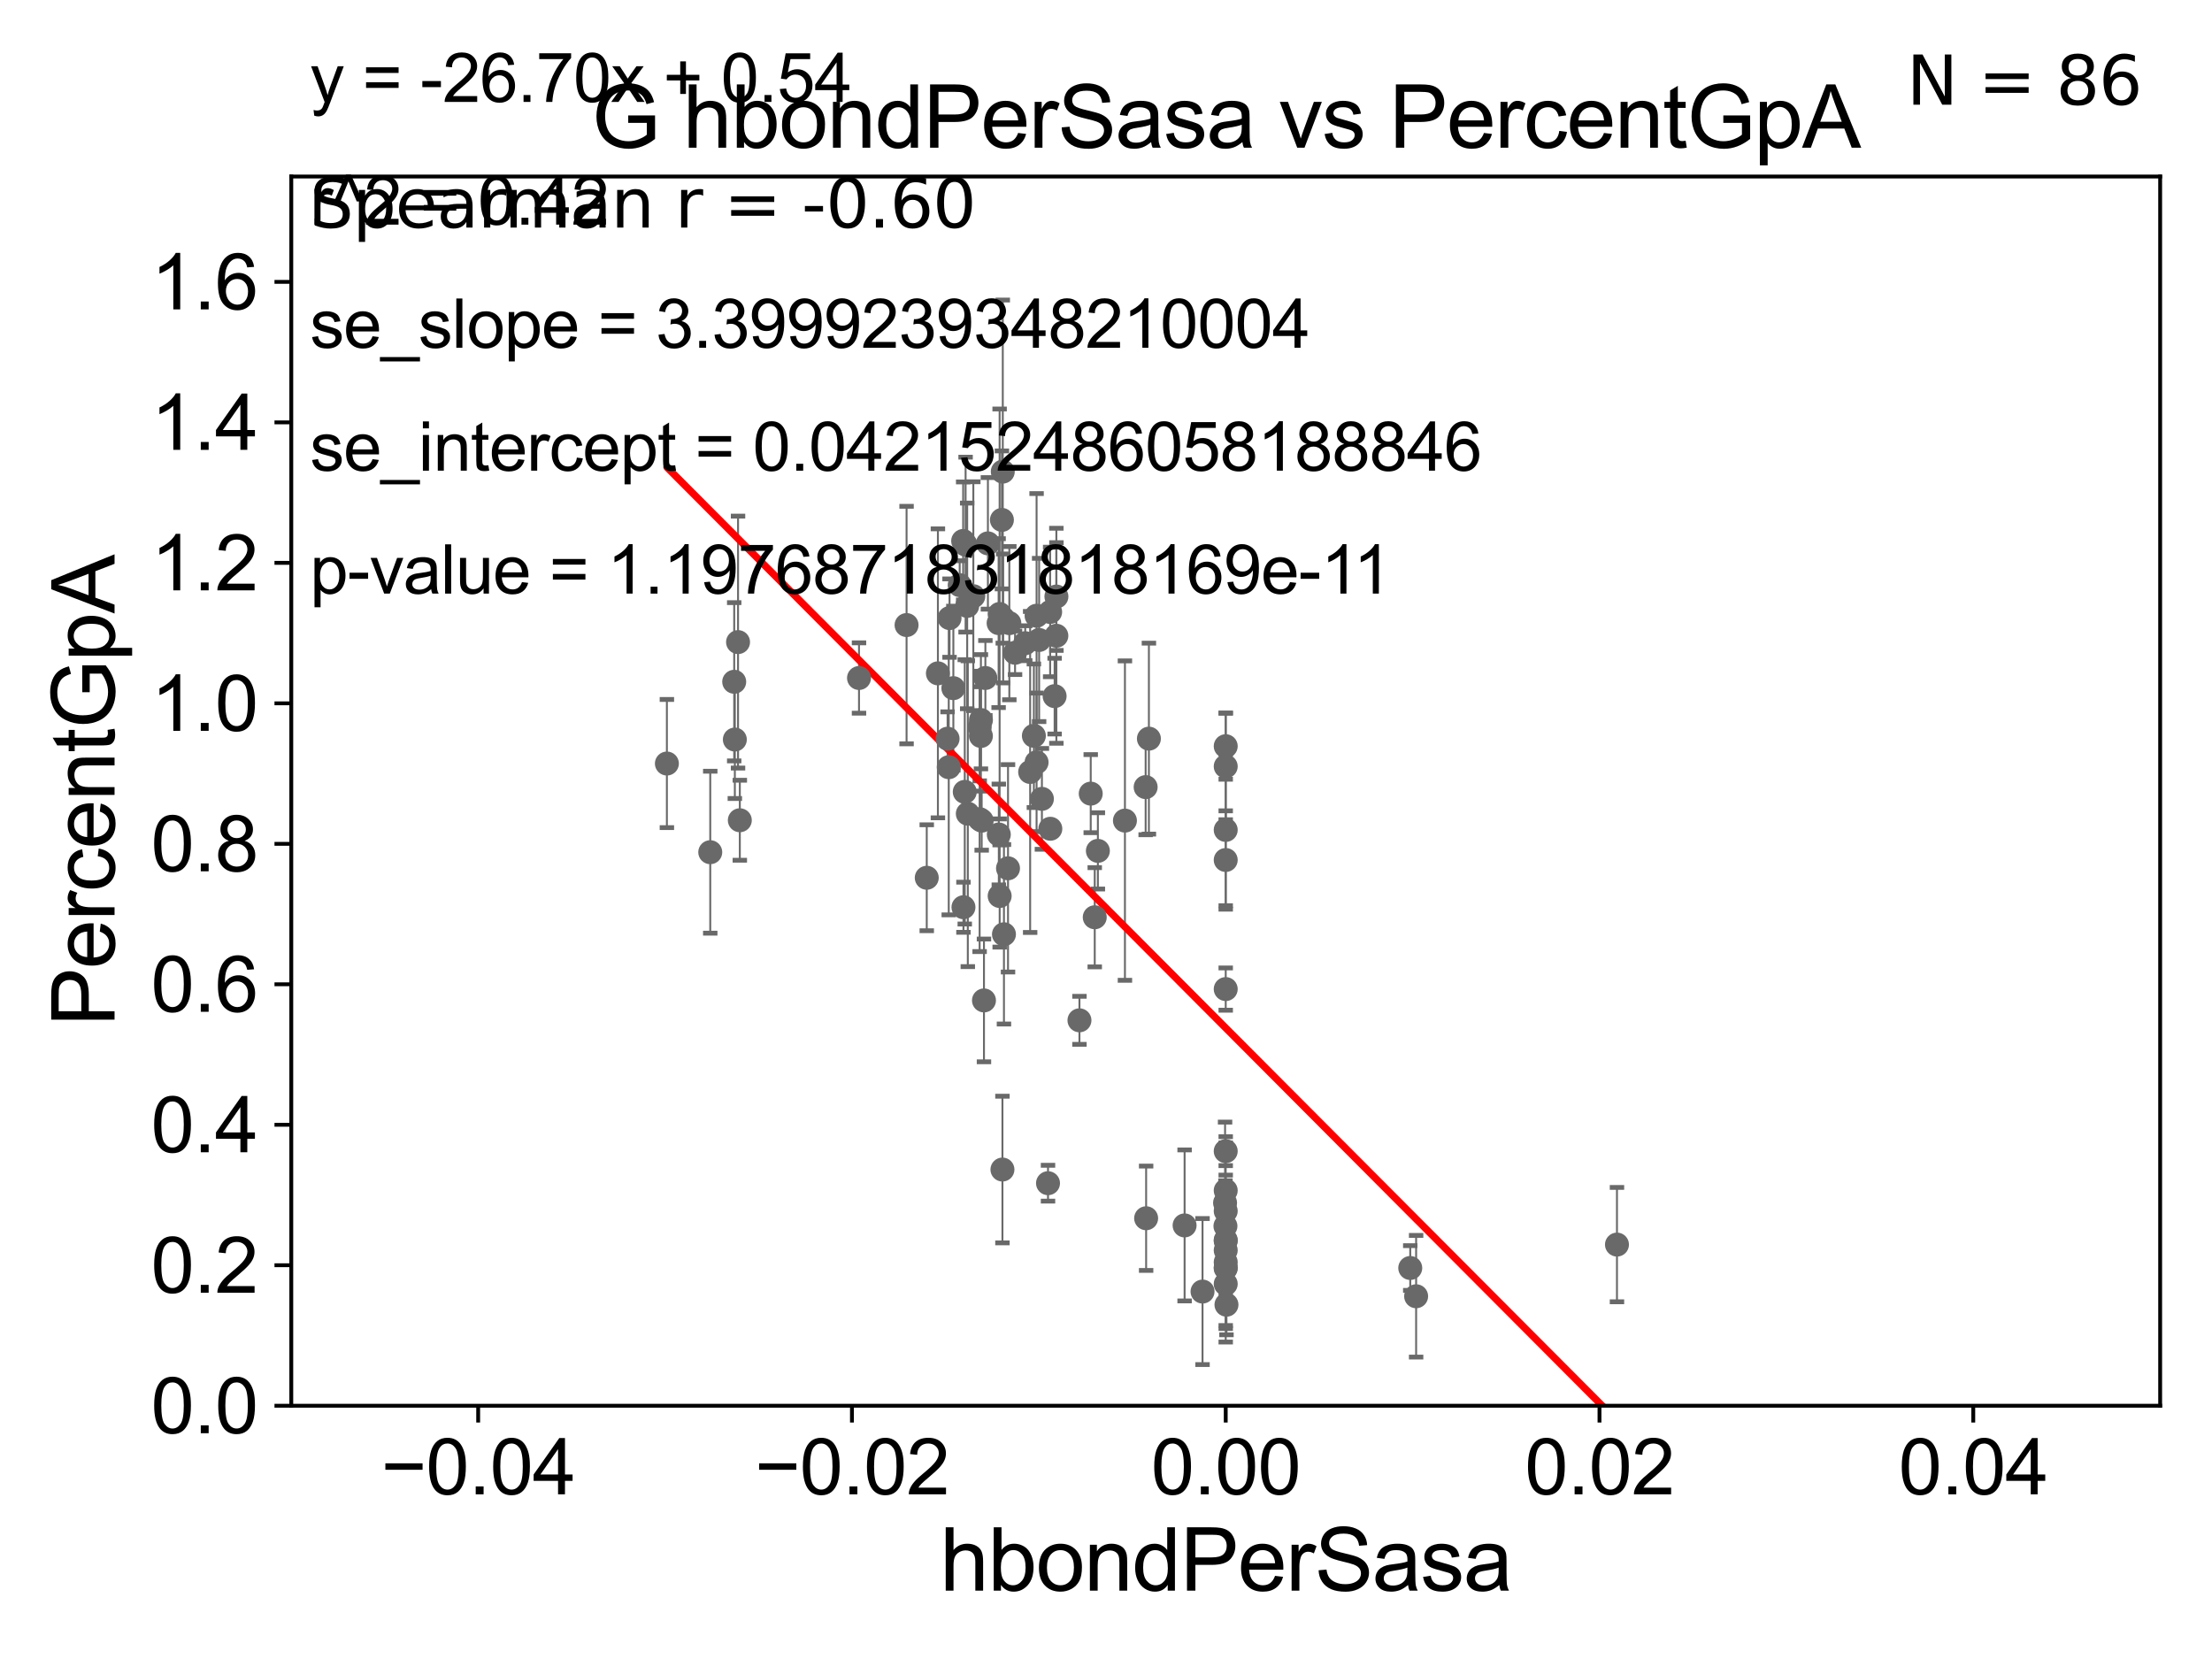 <?xml version="1.0" encoding="utf-8" standalone="no"?>
<!DOCTYPE svg PUBLIC "-//W3C//DTD SVG 1.1//EN"
  "http://www.w3.org/Graphics/SVG/1.1/DTD/svg11.dtd">
<svg xmlns:xlink="http://www.w3.org/1999/xlink" width="460.8pt" height="345.6pt" viewBox="0 0 460.8 345.6" xmlns="http://www.w3.org/2000/svg" version="1.1">
 <defs>
  <style type="text/css">*{stroke-linejoin: round; stroke-linecap: butt}</style>
 </defs>
 <g id="figure_1">
  <g id="patch_1">
   <path d="M 0 345.6 
L 460.8 345.6 
L 460.8 0 
L 0 0 
z
" style="fill: #ffffff"/>
  </g>
  <g id="axes_1">
   <g id="patch_2">
    <path d="M 60.68 292.84 
L 450 292.84 
L 450 36.775 
L 60.68 36.775 
z
" style="fill: #ffffff"/>
   </g>
   <g id="PathCollection_1">
    <defs>
     <path id="m0a8fe1fd29" d="M 0 1.118 
C 0.297 1.118 0.581 1 0.791 0.791 
C 1 0.581 1.118 0.297 1.118 0 
C 1.118 -0.297 1 -0.581 0.791 -0.791 
C 0.581 -1 0.297 -1.118 0 -1.118 
C -0.297 -1.118 -0.581 -1 -0.791 -0.791 
C -1 -0.581 -1.118 -0.297 -1.118 0 
C -1.118 0.297 -1 0.581 -0.791 0.791 
C -0.581 1 -0.297 1.118 0 1.118 
z
" style="stroke: #696969"/>
    </defs>
    <g clip-path="url(#pecddb65e88)">
     <use xlink:href="#m0a8fe1fd29" x="205.273" y="141.24" style="fill: #696969; stroke: #696969"/>
     <use xlink:href="#m0a8fe1fd29" x="218.32" y="246.482" style="fill: #696969; stroke: #696969"/>
     <use xlink:href="#m0a8fe1fd29" x="255.34" y="258.495" style="fill: #696969; stroke: #696969"/>
     <use xlink:href="#m0a8fe1fd29" x="228.056" y="191.082" style="fill: #696969; stroke: #696969"/>
     <use xlink:href="#m0a8fe1fd29" x="239.338" y="153.873" style="fill: #696969; stroke: #696969"/>
     <use xlink:href="#m0a8fe1fd29" x="197.807" y="128.76" style="fill: #696969; stroke: #696969"/>
     <use xlink:href="#m0a8fe1fd29" x="209.988" y="180.884" style="fill: #696969; stroke: #696969"/>
     <use xlink:href="#m0a8fe1fd29" x="228.708" y="177.251" style="fill: #696969; stroke: #696969"/>
     <use xlink:href="#m0a8fe1fd29" x="234.344" y="170.946" style="fill: #696969; stroke: #696969"/>
     <use xlink:href="#m0a8fe1fd29" x="208.827" y="243.637" style="fill: #696969; stroke: #696969"/>
     <use xlink:href="#m0a8fe1fd29" x="200.706" y="188.992" style="fill: #696969; stroke: #696969"/>
     <use xlink:href="#m0a8fe1fd29" x="201.613" y="169.507" style="fill: #696969; stroke: #696969"/>
     <use xlink:href="#m0a8fe1fd29" x="209.142" y="194.625" style="fill: #696969; stroke: #696969"/>
     <use xlink:href="#m0a8fe1fd29" x="213.576" y="133.988" style="fill: #696969; stroke: #696969"/>
     <use xlink:href="#m0a8fe1fd29" x="208.24" y="127.898" style="fill: #696969; stroke: #696969"/>
     <use xlink:href="#m0a8fe1fd29" x="220.071" y="124.27" style="fill: #696969; stroke: #696969"/>
     <use xlink:href="#m0a8fe1fd29" x="255.34" y="159.655" style="fill: #696969; stroke: #696969"/>
     <use xlink:href="#m0a8fe1fd29" x="138.925" y="159.059" style="fill: #696969; stroke: #696969"/>
     <use xlink:href="#m0a8fe1fd29" x="255.34" y="264.219" style="fill: #696969; stroke: #696969"/>
     <use xlink:href="#m0a8fe1fd29" x="255.282" y="255.418" style="fill: #696969; stroke: #696969"/>
     <use xlink:href="#m0a8fe1fd29" x="255.34" y="172.893" style="fill: #696969; stroke: #696969"/>
     <use xlink:href="#m0a8fe1fd29" x="255.34" y="267.466" style="fill: #696969; stroke: #696969"/>
     <use xlink:href="#m0a8fe1fd29" x="255.34" y="260.463" style="fill: #696969; stroke: #696969"/>
     <use xlink:href="#m0a8fe1fd29" x="336.844" y="259.271" style="fill: #696969; stroke: #696969"/>
     <use xlink:href="#m0a8fe1fd29" x="255.34" y="252.283" style="fill: #696969; stroke: #696969"/>
     <use xlink:href="#m0a8fe1fd29" x="255.34" y="262.939" style="fill: #696969; stroke: #696969"/>
     <use xlink:href="#m0a8fe1fd29" x="255.34" y="239.809" style="fill: #696969; stroke: #696969"/>
     <use xlink:href="#m0a8fe1fd29" x="255.34" y="179.153" style="fill: #696969; stroke: #696969"/>
     <use xlink:href="#m0a8fe1fd29" x="255.204" y="250.581" style="fill: #696969; stroke: #696969"/>
     <use xlink:href="#m0a8fe1fd29" x="246.774" y="255.278" style="fill: #696969; stroke: #696969"/>
     <use xlink:href="#m0a8fe1fd29" x="197.4" y="153.884" style="fill: #696969; stroke: #696969"/>
     <use xlink:href="#m0a8fe1fd29" x="255.496" y="271.795" style="fill: #696969; stroke: #696969"/>
     <use xlink:href="#m0a8fe1fd29" x="238.659" y="163.969" style="fill: #696969; stroke: #696969"/>
     <use xlink:href="#m0a8fe1fd29" x="255.34" y="264.045" style="fill: #696969; stroke: #696969"/>
     <use xlink:href="#m0a8fe1fd29" x="255.34" y="206.043" style="fill: #696969; stroke: #696969"/>
     <use xlink:href="#m0a8fe1fd29" x="293.781" y="264.146" style="fill: #696969; stroke: #696969"/>
     <use xlink:href="#m0a8fe1fd29" x="295.005" y="270.034" style="fill: #696969; stroke: #696969"/>
     <use xlink:href="#m0a8fe1fd29" x="255.34" y="155.446" style="fill: #696969; stroke: #696969"/>
     <use xlink:href="#m0a8fe1fd29" x="255.34" y="258.335" style="fill: #696969; stroke: #696969"/>
     <use xlink:href="#m0a8fe1fd29" x="216.47" y="133.316" style="fill: #696969; stroke: #696969"/>
     <use xlink:href="#m0a8fe1fd29" x="238.76" y="253.784" style="fill: #696969; stroke: #696969"/>
     <use xlink:href="#m0a8fe1fd29" x="217.048" y="166.416" style="fill: #696969; stroke: #696969"/>
     <use xlink:href="#m0a8fe1fd29" x="227.219" y="165.328" style="fill: #696969; stroke: #696969"/>
     <use xlink:href="#m0a8fe1fd29" x="199.922" y="121.894" style="fill: #696969; stroke: #696969"/>
     <use xlink:href="#m0a8fe1fd29" x="204.34" y="153.321" style="fill: #696969; stroke: #696969"/>
     <use xlink:href="#m0a8fe1fd29" x="153.748" y="133.761" style="fill: #696969; stroke: #696969"/>
     <use xlink:href="#m0a8fe1fd29" x="210.263" y="129.815" style="fill: #696969; stroke: #696969"/>
     <use xlink:href="#m0a8fe1fd29" x="152.948" y="142.026" style="fill: #696969; stroke: #696969"/>
     <use xlink:href="#m0a8fe1fd29" x="201.152" y="113.457" style="fill: #696969; stroke: #696969"/>
     <use xlink:href="#m0a8fe1fd29" x="208.031" y="129.809" style="fill: #696969; stroke: #696969"/>
     <use xlink:href="#m0a8fe1fd29" x="200.977" y="164.96" style="fill: #696969; stroke: #696969"/>
     <use xlink:href="#m0a8fe1fd29" x="198.601" y="143.356" style="fill: #696969; stroke: #696969"/>
     <use xlink:href="#m0a8fe1fd29" x="195.383" y="140.27" style="fill: #696969; stroke: #696969"/>
     <use xlink:href="#m0a8fe1fd29" x="154.118" y="170.873" style="fill: #696969; stroke: #696969"/>
     <use xlink:href="#m0a8fe1fd29" x="208.716" y="108.307" style="fill: #696969; stroke: #696969"/>
     <use xlink:href="#m0a8fe1fd29" x="205.8" y="113.195" style="fill: #696969; stroke: #696969"/>
     <use xlink:href="#m0a8fe1fd29" x="153.081" y="154.059" style="fill: #696969; stroke: #696969"/>
     <use xlink:href="#m0a8fe1fd29" x="178.947" y="141.241" style="fill: #696969; stroke: #696969"/>
     <use xlink:href="#m0a8fe1fd29" x="201.483" y="126.225" style="fill: #696969; stroke: #696969"/>
     <use xlink:href="#m0a8fe1fd29" x="215.939" y="158.81" style="fill: #696969; stroke: #696969"/>
     <use xlink:href="#m0a8fe1fd29" x="188.855" y="130.211" style="fill: #696969; stroke: #696969"/>
     <use xlink:href="#m0a8fe1fd29" x="214.6" y="160.814" style="fill: #696969; stroke: #696969"/>
     <use xlink:href="#m0a8fe1fd29" x="147.959" y="177.53" style="fill: #696969; stroke: #696969"/>
     <use xlink:href="#m0a8fe1fd29" x="250.51" y="269.055" style="fill: #696969; stroke: #696969"/>
     <use xlink:href="#m0a8fe1fd29" x="197.641" y="159.824" style="fill: #696969; stroke: #696969"/>
     <use xlink:href="#m0a8fe1fd29" x="208.898" y="98.244" style="fill: #696969; stroke: #696969"/>
     <use xlink:href="#m0a8fe1fd29" x="193.06" y="182.855" style="fill: #696969; stroke: #696969"/>
     <use xlink:href="#m0a8fe1fd29" x="218.802" y="172.647" style="fill: #696969; stroke: #696969"/>
     <use xlink:href="#m0a8fe1fd29" x="218.764" y="127.485" style="fill: #696969; stroke: #696969"/>
     <use xlink:href="#m0a8fe1fd29" x="204.095" y="151.474" style="fill: #696969; stroke: #696969"/>
     <use xlink:href="#m0a8fe1fd29" x="220.059" y="132.439" style="fill: #696969; stroke: #696969"/>
     <use xlink:href="#m0a8fe1fd29" x="202.764" y="124.199" style="fill: #696969; stroke: #696969"/>
     <use xlink:href="#m0a8fe1fd29" x="224.87" y="212.55" style="fill: #696969; stroke: #696969"/>
     <use xlink:href="#m0a8fe1fd29" x="208.071" y="173.84" style="fill: #696969; stroke: #696969"/>
     <use xlink:href="#m0a8fe1fd29" x="204.348" y="150.001" style="fill: #696969; stroke: #696969"/>
     <use xlink:href="#m0a8fe1fd29" x="204.074" y="170.644" style="fill: #696969; stroke: #696969"/>
     <use xlink:href="#m0a8fe1fd29" x="215.376" y="153.276" style="fill: #696969; stroke: #696969"/>
     <use xlink:href="#m0a8fe1fd29" x="211.454" y="135.984" style="fill: #696969; stroke: #696969"/>
     <use xlink:href="#m0a8fe1fd29" x="219.696" y="145.017" style="fill: #696969; stroke: #696969"/>
     <use xlink:href="#m0a8fe1fd29" x="215.94" y="128.271" style="fill: #696969; stroke: #696969"/>
     <use xlink:href="#m0a8fe1fd29" x="204.979" y="208.407" style="fill: #696969; stroke: #696969"/>
     <use xlink:href="#m0a8fe1fd29" x="204.502" y="170.955" style="fill: #696969; stroke: #696969"/>
     <use xlink:href="#m0a8fe1fd29" x="208.978" y="128.83" style="fill: #696969; stroke: #696969"/>
     <use xlink:href="#m0a8fe1fd29" x="208.249" y="186.652" style="fill: #696969; stroke: #696969"/>
     <use xlink:href="#m0a8fe1fd29" x="200.644" y="112.694" style="fill: #696969; stroke: #696969"/>
     <use xlink:href="#m0a8fe1fd29" x="255.34" y="248.006" style="fill: #696969; stroke: #696969"/>
    </g>
   </g>
   <g id="matplotlib.axis_1">
    <g id="xtick_1">
     <g id="line2d_1">
      <defs>
       <path id="m755372ef59" d="M 0 0 
L 0 3.5 
" style="stroke: #000000; stroke-width: 0.8"/>
      </defs>
      <g>
       <use xlink:href="#m755372ef59" x="99.612" y="292.84" style="stroke: #000000; stroke-width: 0.8"/>
      </g>
     </g>
     <g id="text_1">
      <!-- −0.04 -->
      <g transform="translate(79.371 311.293)scale(0.16 -0.16)">
       <defs>
        <path id="ArialMT-2212" d="M 3381 1997 
L 356 1997 
L 356 2522 
L 3381 2522 
L 3381 1997 
z
" transform="scale(0.016)"/>
        <path id="ArialMT-30" d="M 266 2259 
Q 266 3072 433 3567 
Q 600 4063 929 4331 
Q 1259 4600 1759 4600 
Q 2128 4600 2406 4451 
Q 2684 4303 2865 4023 
Q 3047 3744 3150 3342 
Q 3253 2941 3253 2259 
Q 3253 1453 3087 958 
Q 2922 463 2592 192 
Q 2263 -78 1759 -78 
Q 1097 -78 719 397 
Q 266 969 266 2259 
z
M 844 2259 
Q 844 1131 1108 757 
Q 1372 384 1759 384 
Q 2147 384 2411 759 
Q 2675 1134 2675 2259 
Q 2675 3391 2411 3762 
Q 2147 4134 1753 4134 
Q 1366 4134 1134 3806 
Q 844 3388 844 2259 
z
" transform="scale(0.016)"/>
        <path id="ArialMT-2e" d="M 581 0 
L 581 641 
L 1222 641 
L 1222 0 
L 581 0 
z
" transform="scale(0.016)"/>
        <path id="ArialMT-34" d="M 2069 0 
L 2069 1097 
L 81 1097 
L 81 1613 
L 2172 4581 
L 2631 4581 
L 2631 1613 
L 3250 1613 
L 3250 1097 
L 2631 1097 
L 2631 0 
L 2069 0 
z
M 2069 1613 
L 2069 3678 
L 634 1613 
L 2069 1613 
z
" transform="scale(0.016)"/>
       </defs>
       <use xlink:href="#ArialMT-2212"/>
       <use xlink:href="#ArialMT-30" x="58.398"/>
       <use xlink:href="#ArialMT-2e" x="114.014"/>
       <use xlink:href="#ArialMT-30" x="141.797"/>
       <use xlink:href="#ArialMT-34" x="197.412"/>
      </g>
     </g>
    </g>
    <g id="xtick_2">
     <g id="line2d_2">
      <g>
       <use xlink:href="#m755372ef59" x="177.476" y="292.84" style="stroke: #000000; stroke-width: 0.8"/>
      </g>
     </g>
     <g id="text_2">
      <!-- −0.02 -->
      <g transform="translate(157.235 311.293)scale(0.16 -0.16)">
       <defs>
        <path id="ArialMT-32" d="M 3222 541 
L 3222 0 
L 194 0 
Q 188 203 259 391 
Q 375 700 629 1000 
Q 884 1300 1366 1694 
Q 2113 2306 2375 2664 
Q 2638 3022 2638 3341 
Q 2638 3675 2398 3904 
Q 2159 4134 1775 4134 
Q 1369 4134 1125 3890 
Q 881 3647 878 3216 
L 300 3275 
Q 359 3922 746 4261 
Q 1134 4600 1788 4600 
Q 2447 4600 2831 4234 
Q 3216 3869 3216 3328 
Q 3216 3053 3103 2787 
Q 2991 2522 2730 2228 
Q 2469 1934 1863 1422 
Q 1356 997 1212 845 
Q 1069 694 975 541 
L 3222 541 
z
" transform="scale(0.016)"/>
       </defs>
       <use xlink:href="#ArialMT-2212"/>
       <use xlink:href="#ArialMT-30" x="58.398"/>
       <use xlink:href="#ArialMT-2e" x="114.014"/>
       <use xlink:href="#ArialMT-30" x="141.797"/>
       <use xlink:href="#ArialMT-32" x="197.412"/>
      </g>
     </g>
    </g>
    <g id="xtick_3">
     <g id="line2d_3">
      <g>
       <use xlink:href="#m755372ef59" x="255.34" y="292.84" style="stroke: #000000; stroke-width: 0.8"/>
      </g>
     </g>
     <g id="text_3">
      <!-- 0.00 -->
      <g transform="translate(239.771 311.293)scale(0.16 -0.16)">
       <use xlink:href="#ArialMT-30"/>
       <use xlink:href="#ArialMT-2e" x="55.615"/>
       <use xlink:href="#ArialMT-30" x="83.398"/>
       <use xlink:href="#ArialMT-30" x="139.014"/>
      </g>
     </g>
    </g>
    <g id="xtick_4">
     <g id="line2d_4">
      <g>
       <use xlink:href="#m755372ef59" x="333.204" y="292.84" style="stroke: #000000; stroke-width: 0.8"/>
      </g>
     </g>
     <g id="text_4">
      <!-- 0.02 -->
      <g transform="translate(317.635 311.293)scale(0.16 -0.16)">
       <use xlink:href="#ArialMT-30"/>
       <use xlink:href="#ArialMT-2e" x="55.615"/>
       <use xlink:href="#ArialMT-30" x="83.398"/>
       <use xlink:href="#ArialMT-32" x="139.014"/>
      </g>
     </g>
    </g>
    <g id="xtick_5">
     <g id="line2d_5">
      <g>
       <use xlink:href="#m755372ef59" x="411.068" y="292.84" style="stroke: #000000; stroke-width: 0.8"/>
      </g>
     </g>
     <g id="text_5">
      <!-- 0.04 -->
      <g transform="translate(395.499 311.293)scale(0.16 -0.16)">
       <use xlink:href="#ArialMT-30"/>
       <use xlink:href="#ArialMT-2e" x="55.615"/>
       <use xlink:href="#ArialMT-30" x="83.398"/>
       <use xlink:href="#ArialMT-34" x="139.014"/>
      </g>
     </g>
    </g>
    <g id="text_6">
     <!-- hbondPerSasa -->
     <g transform="translate(195.798 331.357)scale(0.18 -0.18)">
      <defs>
       <path id="ArialMT-68" d="M 422 0 
L 422 4581 
L 984 4581 
L 984 2938 
Q 1378 3394 1978 3394 
Q 2347 3394 2619 3248 
Q 2891 3103 3008 2847 
Q 3125 2591 3125 2103 
L 3125 0 
L 2563 0 
L 2563 2103 
Q 2563 2525 2380 2717 
Q 2197 2909 1863 2909 
Q 1613 2909 1392 2779 
Q 1172 2650 1078 2428 
Q 984 2206 984 1816 
L 984 0 
L 422 0 
z
" transform="scale(0.016)"/>
       <path id="ArialMT-62" d="M 941 0 
L 419 0 
L 419 4581 
L 981 4581 
L 981 2947 
Q 1338 3394 1891 3394 
Q 2197 3394 2470 3270 
Q 2744 3147 2920 2923 
Q 3097 2700 3197 2384 
Q 3297 2069 3297 1709 
Q 3297 856 2875 390 
Q 2453 -75 1863 -75 
Q 1275 -75 941 416 
L 941 0 
z
M 934 1684 
Q 934 1088 1097 822 
Q 1363 388 1816 388 
Q 2184 388 2453 708 
Q 2722 1028 2722 1663 
Q 2722 2313 2464 2622 
Q 2206 2931 1841 2931 
Q 1472 2931 1203 2611 
Q 934 2291 934 1684 
z
" transform="scale(0.016)"/>
       <path id="ArialMT-6f" d="M 213 1659 
Q 213 2581 725 3025 
Q 1153 3394 1769 3394 
Q 2453 3394 2887 2945 
Q 3322 2497 3322 1706 
Q 3322 1066 3130 698 
Q 2938 331 2570 128 
Q 2203 -75 1769 -75 
Q 1072 -75 642 372 
Q 213 819 213 1659 
z
M 791 1659 
Q 791 1022 1069 705 
Q 1347 388 1769 388 
Q 2188 388 2466 706 
Q 2744 1025 2744 1678 
Q 2744 2294 2464 2611 
Q 2184 2928 1769 2928 
Q 1347 2928 1069 2612 
Q 791 2297 791 1659 
z
" transform="scale(0.016)"/>
       <path id="ArialMT-6e" d="M 422 0 
L 422 3319 
L 928 3319 
L 928 2847 
Q 1294 3394 1984 3394 
Q 2284 3394 2536 3286 
Q 2788 3178 2913 3003 
Q 3038 2828 3088 2588 
Q 3119 2431 3119 2041 
L 3119 0 
L 2556 0 
L 2556 2019 
Q 2556 2363 2490 2533 
Q 2425 2703 2258 2804 
Q 2091 2906 1866 2906 
Q 1506 2906 1245 2678 
Q 984 2450 984 1813 
L 984 0 
L 422 0 
z
" transform="scale(0.016)"/>
       <path id="ArialMT-64" d="M 2575 0 
L 2575 419 
Q 2259 -75 1647 -75 
Q 1250 -75 917 144 
Q 584 363 401 755 
Q 219 1147 219 1656 
Q 219 2153 384 2558 
Q 550 2963 881 3178 
Q 1213 3394 1622 3394 
Q 1922 3394 2156 3267 
Q 2391 3141 2538 2938 
L 2538 4581 
L 3097 4581 
L 3097 0 
L 2575 0 
z
M 797 1656 
Q 797 1019 1065 703 
Q 1334 388 1700 388 
Q 2069 388 2326 689 
Q 2584 991 2584 1609 
Q 2584 2291 2321 2609 
Q 2059 2928 1675 2928 
Q 1300 2928 1048 2622 
Q 797 2316 797 1656 
z
" transform="scale(0.016)"/>
       <path id="ArialMT-50" d="M 494 0 
L 494 4581 
L 2222 4581 
Q 2678 4581 2919 4538 
Q 3256 4481 3484 4323 
Q 3713 4166 3852 3881 
Q 3991 3597 3991 3256 
Q 3991 2672 3619 2267 
Q 3247 1863 2275 1863 
L 1100 1863 
L 1100 0 
L 494 0 
z
M 1100 2403 
L 2284 2403 
Q 2872 2403 3119 2622 
Q 3366 2841 3366 3238 
Q 3366 3525 3220 3729 
Q 3075 3934 2838 4000 
Q 2684 4041 2272 4041 
L 1100 4041 
L 1100 2403 
z
" transform="scale(0.016)"/>
       <path id="ArialMT-65" d="M 2694 1069 
L 3275 997 
Q 3138 488 2766 206 
Q 2394 -75 1816 -75 
Q 1088 -75 661 373 
Q 234 822 234 1631 
Q 234 2469 665 2931 
Q 1097 3394 1784 3394 
Q 2450 3394 2872 2941 
Q 3294 2488 3294 1666 
Q 3294 1616 3291 1516 
L 816 1516 
Q 847 969 1125 678 
Q 1403 388 1819 388 
Q 2128 388 2347 550 
Q 2566 713 2694 1069 
z
M 847 1978 
L 2700 1978 
Q 2663 2397 2488 2606 
Q 2219 2931 1791 2931 
Q 1403 2931 1139 2672 
Q 875 2413 847 1978 
z
" transform="scale(0.016)"/>
       <path id="ArialMT-72" d="M 416 0 
L 416 3319 
L 922 3319 
L 922 2816 
Q 1116 3169 1280 3281 
Q 1444 3394 1641 3394 
Q 1925 3394 2219 3213 
L 2025 2691 
Q 1819 2813 1613 2813 
Q 1428 2813 1281 2702 
Q 1134 2591 1072 2394 
Q 978 2094 978 1738 
L 978 0 
L 416 0 
z
" transform="scale(0.016)"/>
       <path id="ArialMT-53" d="M 288 1472 
L 859 1522 
Q 900 1178 1048 958 
Q 1197 738 1509 602 
Q 1822 466 2213 466 
Q 2559 466 2825 569 
Q 3091 672 3220 851 
Q 3350 1031 3350 1244 
Q 3350 1459 3225 1620 
Q 3100 1781 2813 1891 
Q 2628 1963 1997 2114 
Q 1366 2266 1113 2400 
Q 784 2572 623 2826 
Q 463 3081 463 3397 
Q 463 3744 659 4045 
Q 856 4347 1234 4503 
Q 1613 4659 2075 4659 
Q 2584 4659 2973 4495 
Q 3363 4331 3572 4012 
Q 3781 3694 3797 3291 
L 3216 3247 
Q 3169 3681 2898 3903 
Q 2628 4125 2100 4125 
Q 1550 4125 1298 3923 
Q 1047 3722 1047 3438 
Q 1047 3191 1225 3031 
Q 1400 2872 2139 2705 
Q 2878 2538 3153 2413 
Q 3553 2228 3743 1945 
Q 3934 1663 3934 1294 
Q 3934 928 3725 604 
Q 3516 281 3123 101 
Q 2731 -78 2241 -78 
Q 1619 -78 1198 103 
Q 778 284 539 648 
Q 300 1013 288 1472 
z
" transform="scale(0.016)"/>
       <path id="ArialMT-61" d="M 2588 409 
Q 2275 144 1986 34 
Q 1697 -75 1366 -75 
Q 819 -75 525 192 
Q 231 459 231 875 
Q 231 1119 342 1320 
Q 453 1522 633 1644 
Q 813 1766 1038 1828 
Q 1203 1872 1538 1913 
Q 2219 1994 2541 2106 
Q 2544 2222 2544 2253 
Q 2544 2597 2384 2738 
Q 2169 2928 1744 2928 
Q 1347 2928 1158 2789 
Q 969 2650 878 2297 
L 328 2372 
Q 403 2725 575 2942 
Q 747 3159 1072 3276 
Q 1397 3394 1825 3394 
Q 2250 3394 2515 3294 
Q 2781 3194 2906 3042 
Q 3031 2891 3081 2659 
Q 3109 2516 3109 2141 
L 3109 1391 
Q 3109 606 3145 398 
Q 3181 191 3288 0 
L 2700 0 
Q 2613 175 2588 409 
z
M 2541 1666 
Q 2234 1541 1622 1453 
Q 1275 1403 1131 1340 
Q 988 1278 909 1158 
Q 831 1038 831 891 
Q 831 666 1001 516 
Q 1172 366 1500 366 
Q 1825 366 2078 508 
Q 2331 650 2450 897 
Q 2541 1088 2541 1459 
L 2541 1666 
z
" transform="scale(0.016)"/>
       <path id="ArialMT-73" d="M 197 991 
L 753 1078 
Q 800 744 1014 566 
Q 1228 388 1613 388 
Q 2000 388 2187 545 
Q 2375 703 2375 916 
Q 2375 1106 2209 1216 
Q 2094 1291 1634 1406 
Q 1016 1563 777 1677 
Q 538 1791 414 1992 
Q 291 2194 291 2438 
Q 291 2659 392 2848 
Q 494 3038 669 3163 
Q 800 3259 1026 3326 
Q 1253 3394 1513 3394 
Q 1903 3394 2198 3281 
Q 2494 3169 2634 2976 
Q 2775 2784 2828 2463 
L 2278 2388 
Q 2241 2644 2061 2787 
Q 1881 2931 1553 2931 
Q 1166 2931 1000 2803 
Q 834 2675 834 2503 
Q 834 2394 903 2306 
Q 972 2216 1119 2156 
Q 1203 2125 1616 2013 
Q 2213 1853 2448 1751 
Q 2684 1650 2818 1456 
Q 2953 1263 2953 975 
Q 2953 694 2789 445 
Q 2625 197 2315 61 
Q 2006 -75 1616 -75 
Q 969 -75 630 194 
Q 291 463 197 991 
z
" transform="scale(0.016)"/>
      </defs>
      <use xlink:href="#ArialMT-68"/>
      <use xlink:href="#ArialMT-62" x="55.615"/>
      <use xlink:href="#ArialMT-6f" x="111.23"/>
      <use xlink:href="#ArialMT-6e" x="166.846"/>
      <use xlink:href="#ArialMT-64" x="222.461"/>
      <use xlink:href="#ArialMT-50" x="278.076"/>
      <use xlink:href="#ArialMT-65" x="344.775"/>
      <use xlink:href="#ArialMT-72" x="400.391"/>
      <use xlink:href="#ArialMT-53" x="433.691"/>
      <use xlink:href="#ArialMT-61" x="500.391"/>
      <use xlink:href="#ArialMT-73" x="556.006"/>
      <use xlink:href="#ArialMT-61" x="606.006"/>
     </g>
    </g>
   </g>
   <g id="matplotlib.axis_2">
    <g id="ytick_1">
     <g id="line2d_6">
      <defs>
       <path id="me423138bfc" d="M 0 0 
L -3.5 0 
" style="stroke: #000000; stroke-width: 0.8"/>
      </defs>
      <g>
       <use xlink:href="#me423138bfc" x="60.68" y="292.84" style="stroke: #000000; stroke-width: 0.8"/>
      </g>
     </g>
     <g id="text_7">
      <!-- 0.0 -->
      <g transform="translate(31.44 298.566)scale(0.16 -0.16)">
       <use xlink:href="#ArialMT-30"/>
       <use xlink:href="#ArialMT-2e" x="55.615"/>
       <use xlink:href="#ArialMT-30" x="83.398"/>
      </g>
     </g>
    </g>
    <g id="ytick_2">
     <g id="line2d_7">
      <g>
       <use xlink:href="#me423138bfc" x="60.68" y="263.575" style="stroke: #000000; stroke-width: 0.8"/>
      </g>
     </g>
     <g id="text_8">
      <!-- 0.2 -->
      <g transform="translate(31.44 269.302)scale(0.16 -0.16)">
       <use xlink:href="#ArialMT-30"/>
       <use xlink:href="#ArialMT-2e" x="55.615"/>
       <use xlink:href="#ArialMT-32" x="83.398"/>
      </g>
     </g>
    </g>
    <g id="ytick_3">
     <g id="line2d_8">
      <g>
       <use xlink:href="#me423138bfc" x="60.68" y="234.311" style="stroke: #000000; stroke-width: 0.8"/>
      </g>
     </g>
     <g id="text_9">
      <!-- 0.4 -->
      <g transform="translate(31.44 240.037)scale(0.16 -0.16)">
       <use xlink:href="#ArialMT-30"/>
       <use xlink:href="#ArialMT-2e" x="55.615"/>
       <use xlink:href="#ArialMT-34" x="83.398"/>
      </g>
     </g>
    </g>
    <g id="ytick_4">
     <g id="line2d_9">
      <g>
       <use xlink:href="#me423138bfc" x="60.68" y="205.046" style="stroke: #000000; stroke-width: 0.8"/>
      </g>
     </g>
     <g id="text_10">
      <!-- 0.6 -->
      <g transform="translate(31.44 210.772)scale(0.16 -0.16)">
       <defs>
        <path id="ArialMT-36" d="M 3184 3459 
L 2625 3416 
Q 2550 3747 2413 3897 
Q 2184 4138 1850 4138 
Q 1581 4138 1378 3988 
Q 1113 3794 959 3422 
Q 806 3050 800 2363 
Q 1003 2672 1297 2822 
Q 1591 2972 1913 2972 
Q 2475 2972 2870 2558 
Q 3266 2144 3266 1488 
Q 3266 1056 3080 686 
Q 2894 316 2569 119 
Q 2244 -78 1831 -78 
Q 1128 -78 684 439 
Q 241 956 241 2144 
Q 241 3472 731 4075 
Q 1159 4600 1884 4600 
Q 2425 4600 2770 4297 
Q 3116 3994 3184 3459 
z
M 888 1484 
Q 888 1194 1011 928 
Q 1134 663 1356 523 
Q 1578 384 1822 384 
Q 2178 384 2434 671 
Q 2691 959 2691 1453 
Q 2691 1928 2437 2201 
Q 2184 2475 1800 2475 
Q 1419 2475 1153 2201 
Q 888 1928 888 1484 
z
" transform="scale(0.016)"/>
       </defs>
       <use xlink:href="#ArialMT-30"/>
       <use xlink:href="#ArialMT-2e" x="55.615"/>
       <use xlink:href="#ArialMT-36" x="83.398"/>
      </g>
     </g>
    </g>
    <g id="ytick_5">
     <g id="line2d_10">
      <g>
       <use xlink:href="#me423138bfc" x="60.68" y="175.782" style="stroke: #000000; stroke-width: 0.8"/>
      </g>
     </g>
     <g id="text_11">
      <!-- 0.8 -->
      <g transform="translate(31.44 181.508)scale(0.16 -0.16)">
       <defs>
        <path id="ArialMT-38" d="M 1131 2484 
Q 781 2613 612 2850 
Q 444 3088 444 3419 
Q 444 3919 803 4259 
Q 1163 4600 1759 4600 
Q 2359 4600 2725 4251 
Q 3091 3903 3091 3403 
Q 3091 3084 2923 2848 
Q 2756 2613 2416 2484 
Q 2838 2347 3058 2040 
Q 3278 1734 3278 1309 
Q 3278 722 2862 322 
Q 2447 -78 1769 -78 
Q 1091 -78 675 323 
Q 259 725 259 1325 
Q 259 1772 486 2073 
Q 713 2375 1131 2484 
z
M 1019 3438 
Q 1019 3113 1228 2906 
Q 1438 2700 1772 2700 
Q 2097 2700 2305 2904 
Q 2513 3109 2513 3406 
Q 2513 3716 2298 3927 
Q 2084 4138 1766 4138 
Q 1444 4138 1231 3931 
Q 1019 3725 1019 3438 
z
M 838 1322 
Q 838 1081 952 856 
Q 1066 631 1291 507 
Q 1516 384 1775 384 
Q 2178 384 2440 643 
Q 2703 903 2703 1303 
Q 2703 1709 2433 1975 
Q 2163 2241 1756 2241 
Q 1359 2241 1098 1978 
Q 838 1716 838 1322 
z
" transform="scale(0.016)"/>
       </defs>
       <use xlink:href="#ArialMT-30"/>
       <use xlink:href="#ArialMT-2e" x="55.615"/>
       <use xlink:href="#ArialMT-38" x="83.398"/>
      </g>
     </g>
    </g>
    <g id="ytick_6">
     <g id="line2d_11">
      <g>
       <use xlink:href="#me423138bfc" x="60.68" y="146.517" style="stroke: #000000; stroke-width: 0.8"/>
      </g>
     </g>
     <g id="text_12">
      <!-- 1.0 -->
      <g transform="translate(31.44 152.243)scale(0.16 -0.16)">
       <defs>
        <path id="ArialMT-31" d="M 2384 0 
L 1822 0 
L 1822 3584 
Q 1619 3391 1289 3197 
Q 959 3003 697 2906 
L 697 3450 
Q 1169 3672 1522 3987 
Q 1875 4303 2022 4600 
L 2384 4600 
L 2384 0 
z
" transform="scale(0.016)"/>
       </defs>
       <use xlink:href="#ArialMT-31"/>
       <use xlink:href="#ArialMT-2e" x="55.615"/>
       <use xlink:href="#ArialMT-30" x="83.398"/>
      </g>
     </g>
    </g>
    <g id="ytick_7">
     <g id="line2d_12">
      <g>
       <use xlink:href="#me423138bfc" x="60.68" y="117.252" style="stroke: #000000; stroke-width: 0.8"/>
      </g>
     </g>
     <g id="text_13">
      <!-- 1.2 -->
      <g transform="translate(31.44 122.979)scale(0.16 -0.16)">
       <use xlink:href="#ArialMT-31"/>
       <use xlink:href="#ArialMT-2e" x="55.615"/>
       <use xlink:href="#ArialMT-32" x="83.398"/>
      </g>
     </g>
    </g>
    <g id="ytick_8">
     <g id="line2d_13">
      <g>
       <use xlink:href="#me423138bfc" x="60.68" y="87.988" style="stroke: #000000; stroke-width: 0.8"/>
      </g>
     </g>
     <g id="text_14">
      <!-- 1.4 -->
      <g transform="translate(31.44 93.714)scale(0.16 -0.16)">
       <use xlink:href="#ArialMT-31"/>
       <use xlink:href="#ArialMT-2e" x="55.615"/>
       <use xlink:href="#ArialMT-34" x="83.398"/>
      </g>
     </g>
    </g>
    <g id="ytick_9">
     <g id="line2d_14">
      <g>
       <use xlink:href="#me423138bfc" x="60.68" y="58.723" style="stroke: #000000; stroke-width: 0.8"/>
      </g>
     </g>
     <g id="text_15">
      <!-- 1.6 -->
      <g transform="translate(31.44 64.45)scale(0.16 -0.16)">
       <use xlink:href="#ArialMT-31"/>
       <use xlink:href="#ArialMT-2e" x="55.615"/>
       <use xlink:href="#ArialMT-36" x="83.398"/>
      </g>
     </g>
    </g>
    <g id="text_16">
     <!-- PercentGpA -->
     <g transform="translate(23.863 213.831)rotate(-90)scale(0.18 -0.18)">
      <defs>
       <path id="ArialMT-63" d="M 2588 1216 
L 3141 1144 
Q 3050 572 2676 248 
Q 2303 -75 1759 -75 
Q 1078 -75 664 370 
Q 250 816 250 1647 
Q 250 2184 428 2587 
Q 606 2991 970 3192 
Q 1334 3394 1763 3394 
Q 2303 3394 2647 3120 
Q 2991 2847 3088 2344 
L 2541 2259 
Q 2463 2594 2264 2762 
Q 2066 2931 1784 2931 
Q 1359 2931 1093 2626 
Q 828 2322 828 1663 
Q 828 994 1084 691 
Q 1341 388 1753 388 
Q 2084 388 2306 591 
Q 2528 794 2588 1216 
z
" transform="scale(0.016)"/>
       <path id="ArialMT-74" d="M 1650 503 
L 1731 6 
Q 1494 -44 1306 -44 
Q 1000 -44 831 53 
Q 663 150 594 308 
Q 525 466 525 972 
L 525 2881 
L 113 2881 
L 113 3319 
L 525 3319 
L 525 4141 
L 1084 4478 
L 1084 3319 
L 1650 3319 
L 1650 2881 
L 1084 2881 
L 1084 941 
Q 1084 700 1114 631 
Q 1144 563 1211 522 
Q 1278 481 1403 481 
Q 1497 481 1650 503 
z
" transform="scale(0.016)"/>
       <path id="ArialMT-47" d="M 2638 1797 
L 2638 2334 
L 4578 2338 
L 4578 638 
Q 4131 281 3656 101 
Q 3181 -78 2681 -78 
Q 2006 -78 1454 211 
Q 903 500 622 1047 
Q 341 1594 341 2269 
Q 341 2938 620 3517 
Q 900 4097 1425 4378 
Q 1950 4659 2634 4659 
Q 3131 4659 3532 4498 
Q 3934 4338 4162 4050 
Q 4391 3763 4509 3300 
L 3963 3150 
Q 3859 3500 3706 3700 
Q 3553 3900 3268 4020 
Q 2984 4141 2638 4141 
Q 2222 4141 1919 4014 
Q 1616 3888 1430 3681 
Q 1244 3475 1141 3228 
Q 966 2803 966 2306 
Q 966 1694 1177 1281 
Q 1388 869 1791 669 
Q 2194 469 2647 469 
Q 3041 469 3416 620 
Q 3791 772 3984 944 
L 3984 1797 
L 2638 1797 
z
" transform="scale(0.016)"/>
       <path id="ArialMT-70" d="M 422 -1272 
L 422 3319 
L 934 3319 
L 934 2888 
Q 1116 3141 1344 3267 
Q 1572 3394 1897 3394 
Q 2322 3394 2647 3175 
Q 2972 2956 3137 2557 
Q 3303 2159 3303 1684 
Q 3303 1175 3120 767 
Q 2938 359 2589 142 
Q 2241 -75 1856 -75 
Q 1575 -75 1351 44 
Q 1128 163 984 344 
L 984 -1272 
L 422 -1272 
z
M 931 1641 
Q 931 1000 1190 694 
Q 1450 388 1819 388 
Q 2194 388 2461 705 
Q 2728 1022 2728 1688 
Q 2728 2322 2467 2637 
Q 2206 2953 1844 2953 
Q 1484 2953 1207 2617 
Q 931 2281 931 1641 
z
" transform="scale(0.016)"/>
       <path id="ArialMT-41" d="M -9 0 
L 1750 4581 
L 2403 4581 
L 4278 0 
L 3588 0 
L 3053 1388 
L 1138 1388 
L 634 0 
L -9 0 
z
M 1313 1881 
L 2866 1881 
L 2388 3150 
Q 2169 3728 2063 4100 
Q 1975 3659 1816 3225 
L 1313 1881 
z
" transform="scale(0.016)"/>
      </defs>
      <use xlink:href="#ArialMT-50"/>
      <use xlink:href="#ArialMT-65" x="66.699"/>
      <use xlink:href="#ArialMT-72" x="122.314"/>
      <use xlink:href="#ArialMT-63" x="155.615"/>
      <use xlink:href="#ArialMT-65" x="205.615"/>
      <use xlink:href="#ArialMT-6e" x="261.23"/>
      <use xlink:href="#ArialMT-74" x="316.846"/>
      <use xlink:href="#ArialMT-47" x="344.629"/>
      <use xlink:href="#ArialMT-70" x="422.412"/>
      <use xlink:href="#ArialMT-41" x="478.027"/>
     </g>
    </g>
   </g>
   <g id="LineCollection_1">
    <path d="M 205.273 149.056 
L 205.273 133.425 
" clip-path="url(#pecddb65e88)" style="fill: none; stroke: #696969; stroke-width: 0.4"/>
    <path d="M 218.32 250.215 
L 218.32 242.748 
" clip-path="url(#pecddb65e88)" style="fill: none; stroke: #696969; stroke-width: 0.4"/>
    <path d="M 255.34 266.629 
L 255.34 250.361 
" clip-path="url(#pecddb65e88)" style="fill: none; stroke: #696969; stroke-width: 0.4"/>
    <path d="M 228.056 201.42 
L 228.056 180.744 
" clip-path="url(#pecddb65e88)" style="fill: none; stroke: #696969; stroke-width: 0.4"/>
    <path d="M 239.338 173.761 
L 239.338 133.985 
" clip-path="url(#pecddb65e88)" style="fill: none; stroke: #696969; stroke-width: 0.4"/>
    <path d="M 197.807 136.924 
L 197.807 120.597 
" clip-path="url(#pecddb65e88)" style="fill: none; stroke: #696969; stroke-width: 0.4"/>
    <path d="M 209.988 202.485 
L 209.988 159.282 
" clip-path="url(#pecddb65e88)" style="fill: none; stroke: #696969; stroke-width: 0.4"/>
    <path d="M 228.708 185.195 
L 228.708 169.307 
" clip-path="url(#pecddb65e88)" style="fill: none; stroke: #696969; stroke-width: 0.4"/>
    <path d="M 234.344 204.216 
L 234.344 137.675 
" clip-path="url(#pecddb65e88)" style="fill: none; stroke: #696969; stroke-width: 0.4"/>
    <path d="M 208.827 258.912 
L 208.827 228.361 
" clip-path="url(#pecddb65e88)" style="fill: none; stroke: #696969; stroke-width: 0.4"/>
    <path d="M 200.706 194.214 
L 200.706 183.77 
" clip-path="url(#pecddb65e88)" style="fill: none; stroke: #696969; stroke-width: 0.4"/>
    <path d="M 201.613 201.362 
L 201.613 137.652 
" clip-path="url(#pecddb65e88)" style="fill: none; stroke: #696969; stroke-width: 0.4"/>
    <path d="M 209.142 213.318 
L 209.142 175.933 
" clip-path="url(#pecddb65e88)" style="fill: none; stroke: #696969; stroke-width: 0.4"/>
    <path d="M 213.576 137.624 
L 213.576 130.353 
" clip-path="url(#pecddb65e88)" style="fill: none; stroke: #696969; stroke-width: 0.4"/>
    <path d="M 208.24 170.595 
L 208.24 85.201 
" clip-path="url(#pecddb65e88)" style="fill: none; stroke: #696969; stroke-width: 0.4"/>
    <path d="M 220.071 135.492 
L 220.071 113.048 
" clip-path="url(#pecddb65e88)" style="fill: none; stroke: #696969; stroke-width: 0.4"/>
    <path d="M 255.34 170.762 
L 255.34 148.549 
" clip-path="url(#pecddb65e88)" style="fill: none; stroke: #696969; stroke-width: 0.4"/>
    <path d="M 138.925 172.405 
L 138.925 145.712 
" clip-path="url(#pecddb65e88)" style="fill: none; stroke: #696969; stroke-width: 0.4"/>
    <path d="M 255.34 271.889 
L 255.34 256.548 
" clip-path="url(#pecddb65e88)" style="fill: none; stroke: #696969; stroke-width: 0.4"/>
    <path d="M 255.282 264.856 
L 255.282 245.979 
" clip-path="url(#pecddb65e88)" style="fill: none; stroke: #696969; stroke-width: 0.4"/>
    <path d="M 255.34 188.684 
L 255.34 157.102 
" clip-path="url(#pecddb65e88)" style="fill: none; stroke: #696969; stroke-width: 0.4"/>
    <path d="M 255.34 279.568 
L 255.34 255.365 
" clip-path="url(#pecddb65e88)" style="fill: none; stroke: #696969; stroke-width: 0.4"/>
    <path d="M 255.34 276.132 
L 255.34 244.794 
" clip-path="url(#pecddb65e88)" style="fill: none; stroke: #696969; stroke-width: 0.4"/>
    <path d="M 336.844 271.182 
L 336.844 247.36 
" clip-path="url(#pecddb65e88)" style="fill: none; stroke: #696969; stroke-width: 0.4"/>
    <path d="M 255.34 257 
L 255.34 247.566 
" clip-path="url(#pecddb65e88)" style="fill: none; stroke: #696969; stroke-width: 0.4"/>
    <path d="M 255.34 276.751 
L 255.34 249.126 
" clip-path="url(#pecddb65e88)" style="fill: none; stroke: #696969; stroke-width: 0.4"/>
    <path d="M 255.34 242.825 
L 255.34 236.793 
" clip-path="url(#pecddb65e88)" style="fill: none; stroke: #696969; stroke-width: 0.4"/>
    <path d="M 255.34 189.393 
L 255.34 168.912 
" clip-path="url(#pecddb65e88)" style="fill: none; stroke: #696969; stroke-width: 0.4"/>
    <path d="M 255.204 267.408 
L 255.204 233.754 
" clip-path="url(#pecddb65e88)" style="fill: none; stroke: #696969; stroke-width: 0.4"/>
    <path d="M 246.774 271.005 
L 246.774 239.552 
" clip-path="url(#pecddb65e88)" style="fill: none; stroke: #696969; stroke-width: 0.4"/>
    <path d="M 197.4 159.478 
L 197.4 148.29 
" clip-path="url(#pecddb65e88)" style="fill: none; stroke: #696969; stroke-width: 0.4"/>
    <path d="M 255.496 278.056 
L 255.496 265.534 
" clip-path="url(#pecddb65e88)" style="fill: none; stroke: #696969; stroke-width: 0.4"/>
    <path d="M 238.659 173.889 
L 238.659 154.049 
" clip-path="url(#pecddb65e88)" style="fill: none; stroke: #696969; stroke-width: 0.4"/>
    <path d="M 255.34 269.528 
L 255.34 258.562 
" clip-path="url(#pecddb65e88)" style="fill: none; stroke: #696969; stroke-width: 0.4"/>
    <path d="M 255.34 210.445 
L 255.34 201.642 
" clip-path="url(#pecddb65e88)" style="fill: none; stroke: #696969; stroke-width: 0.4"/>
    <path d="M 293.781 268.803 
L 293.781 259.488 
" clip-path="url(#pecddb65e88)" style="fill: none; stroke: #696969; stroke-width: 0.4"/>
    <path d="M 295.005 282.705 
L 295.005 257.362 
" clip-path="url(#pecddb65e88)" style="fill: none; stroke: #696969; stroke-width: 0.4"/>
    <path d="M 255.34 162.332 
L 255.34 148.56 
" clip-path="url(#pecddb65e88)" style="fill: none; stroke: #696969; stroke-width: 0.4"/>
    <path d="M 255.34 264.093 
L 255.34 252.577 
" clip-path="url(#pecddb65e88)" style="fill: none; stroke: #696969; stroke-width: 0.4"/>
    <path d="M 216.47 150.319 
L 216.47 116.313 
" clip-path="url(#pecddb65e88)" style="fill: none; stroke: #696969; stroke-width: 0.4"/>
    <path d="M 238.76 264.653 
L 238.76 242.914 
" clip-path="url(#pecddb65e88)" style="fill: none; stroke: #696969; stroke-width: 0.4"/>
    <path d="M 217.048 176.919 
L 217.048 155.913 
" clip-path="url(#pecddb65e88)" style="fill: none; stroke: #696969; stroke-width: 0.4"/>
    <path d="M 227.219 173.462 
L 227.219 157.194 
" clip-path="url(#pecddb65e88)" style="fill: none; stroke: #696969; stroke-width: 0.4"/>
    <path d="M 199.922 126.971 
L 199.922 116.817 
" clip-path="url(#pecddb65e88)" style="fill: none; stroke: #696969; stroke-width: 0.4"/>
    <path d="M 204.34 170.269 
L 204.34 136.372 
" clip-path="url(#pecddb65e88)" style="fill: none; stroke: #696969; stroke-width: 0.4"/>
    <path d="M 153.748 160.002 
L 153.748 107.521 
" clip-path="url(#pecddb65e88)" style="fill: none; stroke: #696969; stroke-width: 0.4"/>
    <path d="M 210.263 145.774 
L 210.263 113.856 
" clip-path="url(#pecddb65e88)" style="fill: none; stroke: #696969; stroke-width: 0.4"/>
    <path d="M 152.948 158.513 
L 152.948 125.539 
" clip-path="url(#pecddb65e88)" style="fill: none; stroke: #696969; stroke-width: 0.4"/>
    <path d="M 201.152 131.674 
L 201.152 95.24 
" clip-path="url(#pecddb65e88)" style="fill: none; stroke: #696969; stroke-width: 0.4"/>
    <path d="M 208.031 147.398 
L 208.031 112.22 
" clip-path="url(#pecddb65e88)" style="fill: none; stroke: #696969; stroke-width: 0.4"/>
    <path d="M 200.977 192.492 
L 200.977 137.428 
" clip-path="url(#pecddb65e88)" style="fill: none; stroke: #696969; stroke-width: 0.4"/>
    <path d="M 198.601 160.438 
L 198.601 126.274 
" clip-path="url(#pecddb65e88)" style="fill: none; stroke: #696969; stroke-width: 0.4"/>
    <path d="M 195.383 170.369 
L 195.383 110.171 
" clip-path="url(#pecddb65e88)" style="fill: none; stroke: #696969; stroke-width: 0.4"/>
    <path d="M 154.118 179.204 
L 154.118 162.542 
" clip-path="url(#pecddb65e88)" style="fill: none; stroke: #696969; stroke-width: 0.4"/>
    <path d="M 208.716 122.681 
L 208.716 93.933 
" clip-path="url(#pecddb65e88)" style="fill: none; stroke: #696969; stroke-width: 0.4"/>
    <path d="M 205.8 126.9 
L 205.8 99.49 
" clip-path="url(#pecddb65e88)" style="fill: none; stroke: #696969; stroke-width: 0.4"/>
    <path d="M 153.081 166.344 
L 153.081 141.774 
" clip-path="url(#pecddb65e88)" style="fill: none; stroke: #696969; stroke-width: 0.4"/>
    <path d="M 178.947 148.57 
L 178.947 133.913 
" clip-path="url(#pecddb65e88)" style="fill: none; stroke: #696969; stroke-width: 0.4"/>
    <path d="M 201.483 147.644 
L 201.483 104.806 
" clip-path="url(#pecddb65e88)" style="fill: none; stroke: #696969; stroke-width: 0.4"/>
    <path d="M 215.939 173.248 
L 215.939 144.373 
" clip-path="url(#pecddb65e88)" style="fill: none; stroke: #696969; stroke-width: 0.4"/>
    <path d="M 188.855 154.95 
L 188.855 105.473 
" clip-path="url(#pecddb65e88)" style="fill: none; stroke: #696969; stroke-width: 0.4"/>
    <path d="M 214.6 194.248 
L 214.6 127.379 
" clip-path="url(#pecddb65e88)" style="fill: none; stroke: #696969; stroke-width: 0.4"/>
    <path d="M 147.959 194.397 
L 147.959 160.662 
" clip-path="url(#pecddb65e88)" style="fill: none; stroke: #696969; stroke-width: 0.4"/>
    <path d="M 250.51 284.266 
L 250.51 253.845 
" clip-path="url(#pecddb65e88)" style="fill: none; stroke: #696969; stroke-width: 0.4"/>
    <path d="M 197.641 190.579 
L 197.641 129.068 
" clip-path="url(#pecddb65e88)" style="fill: none; stroke: #696969; stroke-width: 0.4"/>
    <path d="M 208.898 133.986 
L 208.898 62.503 
" clip-path="url(#pecddb65e88)" style="fill: none; stroke: #696969; stroke-width: 0.4"/>
    <path d="M 193.06 193.889 
L 193.06 171.821 
" clip-path="url(#pecddb65e88)" style="fill: none; stroke: #696969; stroke-width: 0.4"/>
    <path d="M 218.802 173.156 
L 218.802 172.138 
" clip-path="url(#pecddb65e88)" style="fill: none; stroke: #696969; stroke-width: 0.4"/>
    <path d="M 218.764 140.978 
L 218.764 113.992 
" clip-path="url(#pecddb65e88)" style="fill: none; stroke: #696969; stroke-width: 0.4"/>
    <path d="M 204.095 162.668 
L 204.095 140.279 
" clip-path="url(#pecddb65e88)" style="fill: none; stroke: #696969; stroke-width: 0.4"/>
    <path d="M 220.059 154.832 
L 220.059 110.045 
" clip-path="url(#pecddb65e88)" style="fill: none; stroke: #696969; stroke-width: 0.4"/>
    <path d="M 202.764 148.034 
L 202.764 100.364 
" clip-path="url(#pecddb65e88)" style="fill: none; stroke: #696969; stroke-width: 0.4"/>
    <path d="M 224.87 217.551 
L 224.87 207.55 
" clip-path="url(#pecddb65e88)" style="fill: none; stroke: #696969; stroke-width: 0.4"/>
    <path d="M 208.071 184.335 
L 208.071 163.345 
" clip-path="url(#pecddb65e88)" style="fill: none; stroke: #696969; stroke-width: 0.4"/>
    <path d="M 204.348 160.164 
L 204.348 139.838 
" clip-path="url(#pecddb65e88)" style="fill: none; stroke: #696969; stroke-width: 0.4"/>
    <path d="M 204.074 198.23 
L 204.074 143.057 
" clip-path="url(#pecddb65e88)" style="fill: none; stroke: #696969; stroke-width: 0.4"/>
    <path d="M 215.376 168.229 
L 215.376 138.323 
" clip-path="url(#pecddb65e88)" style="fill: none; stroke: #696969; stroke-width: 0.4"/>
    <path d="M 211.454 140.52 
L 211.454 131.448 
" clip-path="url(#pecddb65e88)" style="fill: none; stroke: #696969; stroke-width: 0.4"/>
    <path d="M 219.696 152.909 
L 219.696 137.124 
" clip-path="url(#pecddb65e88)" style="fill: none; stroke: #696969; stroke-width: 0.4"/>
    <path d="M 215.94 153.721 
L 215.94 102.821 
" clip-path="url(#pecddb65e88)" style="fill: none; stroke: #696969; stroke-width: 0.4"/>
    <path d="M 204.979 221.193 
L 204.979 195.622 
" clip-path="url(#pecddb65e88)" style="fill: none; stroke: #696969; stroke-width: 0.4"/>
    <path d="M 204.502 177.108 
L 204.502 164.801 
" clip-path="url(#pecddb65e88)" style="fill: none; stroke: #696969; stroke-width: 0.4"/>
    <path d="M 208.978 142.256 
L 208.978 115.404 
" clip-path="url(#pecddb65e88)" style="fill: none; stroke: #696969; stroke-width: 0.4"/>
    <path d="M 208.249 197.295 
L 208.249 176.008 
" clip-path="url(#pecddb65e88)" style="fill: none; stroke: #696969; stroke-width: 0.4"/>
    <path d="M 200.644 124.987 
L 200.644 100.401 
" clip-path="url(#pecddb65e88)" style="fill: none; stroke: #696969; stroke-width: 0.4"/>
    <path d="M 255.34 257.928 
L 255.34 238.085 
" clip-path="url(#pecddb65e88)" style="fill: none; stroke: #696969; stroke-width: 0.4"/>
   </g>
   <g id="line2d_15">
    <defs>
     <path id="m5440224678" d="M 1.5 0 
L -1.5 -0 
" style="stroke: #696969"/>
    </defs>
    <g clip-path="url(#pecddb65e88)">
     <use xlink:href="#m5440224678" x="205.273" y="149.056" style="fill: #696969; stroke: #696969"/>
     <use xlink:href="#m5440224678" x="218.32" y="250.215" style="fill: #696969; stroke: #696969"/>
     <use xlink:href="#m5440224678" x="255.34" y="266.629" style="fill: #696969; stroke: #696969"/>
     <use xlink:href="#m5440224678" x="228.056" y="201.42" style="fill: #696969; stroke: #696969"/>
     <use xlink:href="#m5440224678" x="239.338" y="173.761" style="fill: #696969; stroke: #696969"/>
     <use xlink:href="#m5440224678" x="197.807" y="136.924" style="fill: #696969; stroke: #696969"/>
     <use xlink:href="#m5440224678" x="209.988" y="202.485" style="fill: #696969; stroke: #696969"/>
     <use xlink:href="#m5440224678" x="228.708" y="185.195" style="fill: #696969; stroke: #696969"/>
     <use xlink:href="#m5440224678" x="234.344" y="204.216" style="fill: #696969; stroke: #696969"/>
     <use xlink:href="#m5440224678" x="208.827" y="258.912" style="fill: #696969; stroke: #696969"/>
     <use xlink:href="#m5440224678" x="200.706" y="194.214" style="fill: #696969; stroke: #696969"/>
     <use xlink:href="#m5440224678" x="201.613" y="201.362" style="fill: #696969; stroke: #696969"/>
     <use xlink:href="#m5440224678" x="209.142" y="213.318" style="fill: #696969; stroke: #696969"/>
     <use xlink:href="#m5440224678" x="213.576" y="137.624" style="fill: #696969; stroke: #696969"/>
     <use xlink:href="#m5440224678" x="208.24" y="170.595" style="fill: #696969; stroke: #696969"/>
     <use xlink:href="#m5440224678" x="220.071" y="135.492" style="fill: #696969; stroke: #696969"/>
     <use xlink:href="#m5440224678" x="255.34" y="170.762" style="fill: #696969; stroke: #696969"/>
     <use xlink:href="#m5440224678" x="138.925" y="172.405" style="fill: #696969; stroke: #696969"/>
     <use xlink:href="#m5440224678" x="255.34" y="271.889" style="fill: #696969; stroke: #696969"/>
     <use xlink:href="#m5440224678" x="255.282" y="264.856" style="fill: #696969; stroke: #696969"/>
     <use xlink:href="#m5440224678" x="255.34" y="188.684" style="fill: #696969; stroke: #696969"/>
     <use xlink:href="#m5440224678" x="255.34" y="279.568" style="fill: #696969; stroke: #696969"/>
     <use xlink:href="#m5440224678" x="255.34" y="276.132" style="fill: #696969; stroke: #696969"/>
     <use xlink:href="#m5440224678" x="336.844" y="271.182" style="fill: #696969; stroke: #696969"/>
     <use xlink:href="#m5440224678" x="255.34" y="257" style="fill: #696969; stroke: #696969"/>
     <use xlink:href="#m5440224678" x="255.34" y="276.751" style="fill: #696969; stroke: #696969"/>
     <use xlink:href="#m5440224678" x="255.34" y="242.825" style="fill: #696969; stroke: #696969"/>
     <use xlink:href="#m5440224678" x="255.34" y="189.393" style="fill: #696969; stroke: #696969"/>
     <use xlink:href="#m5440224678" x="255.204" y="267.408" style="fill: #696969; stroke: #696969"/>
     <use xlink:href="#m5440224678" x="246.774" y="271.005" style="fill: #696969; stroke: #696969"/>
     <use xlink:href="#m5440224678" x="197.4" y="159.478" style="fill: #696969; stroke: #696969"/>
     <use xlink:href="#m5440224678" x="255.496" y="278.056" style="fill: #696969; stroke: #696969"/>
     <use xlink:href="#m5440224678" x="238.659" y="173.889" style="fill: #696969; stroke: #696969"/>
     <use xlink:href="#m5440224678" x="255.34" y="269.528" style="fill: #696969; stroke: #696969"/>
     <use xlink:href="#m5440224678" x="255.34" y="210.445" style="fill: #696969; stroke: #696969"/>
     <use xlink:href="#m5440224678" x="293.781" y="268.803" style="fill: #696969; stroke: #696969"/>
     <use xlink:href="#m5440224678" x="295.005" y="282.705" style="fill: #696969; stroke: #696969"/>
     <use xlink:href="#m5440224678" x="255.34" y="162.332" style="fill: #696969; stroke: #696969"/>
     <use xlink:href="#m5440224678" x="255.34" y="264.093" style="fill: #696969; stroke: #696969"/>
     <use xlink:href="#m5440224678" x="216.47" y="150.319" style="fill: #696969; stroke: #696969"/>
     <use xlink:href="#m5440224678" x="238.76" y="264.653" style="fill: #696969; stroke: #696969"/>
     <use xlink:href="#m5440224678" x="217.048" y="176.919" style="fill: #696969; stroke: #696969"/>
     <use xlink:href="#m5440224678" x="227.219" y="173.462" style="fill: #696969; stroke: #696969"/>
     <use xlink:href="#m5440224678" x="199.922" y="126.971" style="fill: #696969; stroke: #696969"/>
     <use xlink:href="#m5440224678" x="204.34" y="170.269" style="fill: #696969; stroke: #696969"/>
     <use xlink:href="#m5440224678" x="153.748" y="160.002" style="fill: #696969; stroke: #696969"/>
     <use xlink:href="#m5440224678" x="210.263" y="145.774" style="fill: #696969; stroke: #696969"/>
     <use xlink:href="#m5440224678" x="152.948" y="158.513" style="fill: #696969; stroke: #696969"/>
     <use xlink:href="#m5440224678" x="201.152" y="131.674" style="fill: #696969; stroke: #696969"/>
     <use xlink:href="#m5440224678" x="208.031" y="147.398" style="fill: #696969; stroke: #696969"/>
     <use xlink:href="#m5440224678" x="200.977" y="192.492" style="fill: #696969; stroke: #696969"/>
     <use xlink:href="#m5440224678" x="198.601" y="160.438" style="fill: #696969; stroke: #696969"/>
     <use xlink:href="#m5440224678" x="195.383" y="170.369" style="fill: #696969; stroke: #696969"/>
     <use xlink:href="#m5440224678" x="154.118" y="179.204" style="fill: #696969; stroke: #696969"/>
     <use xlink:href="#m5440224678" x="208.716" y="122.681" style="fill: #696969; stroke: #696969"/>
     <use xlink:href="#m5440224678" x="205.8" y="126.9" style="fill: #696969; stroke: #696969"/>
     <use xlink:href="#m5440224678" x="153.081" y="166.344" style="fill: #696969; stroke: #696969"/>
     <use xlink:href="#m5440224678" x="178.947" y="148.57" style="fill: #696969; stroke: #696969"/>
     <use xlink:href="#m5440224678" x="201.483" y="147.644" style="fill: #696969; stroke: #696969"/>
     <use xlink:href="#m5440224678" x="215.939" y="173.248" style="fill: #696969; stroke: #696969"/>
     <use xlink:href="#m5440224678" x="188.855" y="154.95" style="fill: #696969; stroke: #696969"/>
     <use xlink:href="#m5440224678" x="214.6" y="194.248" style="fill: #696969; stroke: #696969"/>
     <use xlink:href="#m5440224678" x="147.959" y="194.397" style="fill: #696969; stroke: #696969"/>
     <use xlink:href="#m5440224678" x="250.51" y="284.266" style="fill: #696969; stroke: #696969"/>
     <use xlink:href="#m5440224678" x="197.641" y="190.579" style="fill: #696969; stroke: #696969"/>
     <use xlink:href="#m5440224678" x="208.898" y="133.986" style="fill: #696969; stroke: #696969"/>
     <use xlink:href="#m5440224678" x="193.06" y="193.889" style="fill: #696969; stroke: #696969"/>
     <use xlink:href="#m5440224678" x="218.802" y="173.156" style="fill: #696969; stroke: #696969"/>
     <use xlink:href="#m5440224678" x="218.764" y="140.978" style="fill: #696969; stroke: #696969"/>
     <use xlink:href="#m5440224678" x="204.095" y="162.668" style="fill: #696969; stroke: #696969"/>
     <use xlink:href="#m5440224678" x="220.059" y="154.832" style="fill: #696969; stroke: #696969"/>
     <use xlink:href="#m5440224678" x="202.764" y="148.034" style="fill: #696969; stroke: #696969"/>
     <use xlink:href="#m5440224678" x="224.87" y="217.551" style="fill: #696969; stroke: #696969"/>
     <use xlink:href="#m5440224678" x="208.071" y="184.335" style="fill: #696969; stroke: #696969"/>
     <use xlink:href="#m5440224678" x="204.348" y="160.164" style="fill: #696969; stroke: #696969"/>
     <use xlink:href="#m5440224678" x="204.074" y="198.23" style="fill: #696969; stroke: #696969"/>
     <use xlink:href="#m5440224678" x="215.376" y="168.229" style="fill: #696969; stroke: #696969"/>
     <use xlink:href="#m5440224678" x="211.454" y="140.52" style="fill: #696969; stroke: #696969"/>
     <use xlink:href="#m5440224678" x="219.696" y="152.909" style="fill: #696969; stroke: #696969"/>
     <use xlink:href="#m5440224678" x="215.94" y="153.721" style="fill: #696969; stroke: #696969"/>
     <use xlink:href="#m5440224678" x="204.979" y="221.193" style="fill: #696969; stroke: #696969"/>
     <use xlink:href="#m5440224678" x="204.502" y="177.108" style="fill: #696969; stroke: #696969"/>
     <use xlink:href="#m5440224678" x="208.978" y="142.256" style="fill: #696969; stroke: #696969"/>
     <use xlink:href="#m5440224678" x="208.249" y="197.295" style="fill: #696969; stroke: #696969"/>
     <use xlink:href="#m5440224678" x="200.644" y="124.987" style="fill: #696969; stroke: #696969"/>
     <use xlink:href="#m5440224678" x="255.34" y="257.928" style="fill: #696969; stroke: #696969"/>
    </g>
   </g>
   <g id="line2d_16">
    <g clip-path="url(#pecddb65e88)">
     <use xlink:href="#m5440224678" x="205.273" y="133.425" style="fill: #696969; stroke: #696969"/>
     <use xlink:href="#m5440224678" x="218.32" y="242.748" style="fill: #696969; stroke: #696969"/>
     <use xlink:href="#m5440224678" x="255.34" y="250.361" style="fill: #696969; stroke: #696969"/>
     <use xlink:href="#m5440224678" x="228.056" y="180.744" style="fill: #696969; stroke: #696969"/>
     <use xlink:href="#m5440224678" x="239.338" y="133.985" style="fill: #696969; stroke: #696969"/>
     <use xlink:href="#m5440224678" x="197.807" y="120.597" style="fill: #696969; stroke: #696969"/>
     <use xlink:href="#m5440224678" x="209.988" y="159.282" style="fill: #696969; stroke: #696969"/>
     <use xlink:href="#m5440224678" x="228.708" y="169.307" style="fill: #696969; stroke: #696969"/>
     <use xlink:href="#m5440224678" x="234.344" y="137.675" style="fill: #696969; stroke: #696969"/>
     <use xlink:href="#m5440224678" x="208.827" y="228.361" style="fill: #696969; stroke: #696969"/>
     <use xlink:href="#m5440224678" x="200.706" y="183.77" style="fill: #696969; stroke: #696969"/>
     <use xlink:href="#m5440224678" x="201.613" y="137.652" style="fill: #696969; stroke: #696969"/>
     <use xlink:href="#m5440224678" x="209.142" y="175.933" style="fill: #696969; stroke: #696969"/>
     <use xlink:href="#m5440224678" x="213.576" y="130.353" style="fill: #696969; stroke: #696969"/>
     <use xlink:href="#m5440224678" x="208.24" y="85.201" style="fill: #696969; stroke: #696969"/>
     <use xlink:href="#m5440224678" x="220.071" y="113.048" style="fill: #696969; stroke: #696969"/>
     <use xlink:href="#m5440224678" x="255.34" y="148.549" style="fill: #696969; stroke: #696969"/>
     <use xlink:href="#m5440224678" x="138.925" y="145.712" style="fill: #696969; stroke: #696969"/>
     <use xlink:href="#m5440224678" x="255.34" y="256.548" style="fill: #696969; stroke: #696969"/>
     <use xlink:href="#m5440224678" x="255.282" y="245.979" style="fill: #696969; stroke: #696969"/>
     <use xlink:href="#m5440224678" x="255.34" y="157.102" style="fill: #696969; stroke: #696969"/>
     <use xlink:href="#m5440224678" x="255.34" y="255.365" style="fill: #696969; stroke: #696969"/>
     <use xlink:href="#m5440224678" x="255.34" y="244.794" style="fill: #696969; stroke: #696969"/>
     <use xlink:href="#m5440224678" x="336.844" y="247.36" style="fill: #696969; stroke: #696969"/>
     <use xlink:href="#m5440224678" x="255.34" y="247.566" style="fill: #696969; stroke: #696969"/>
     <use xlink:href="#m5440224678" x="255.34" y="249.126" style="fill: #696969; stroke: #696969"/>
     <use xlink:href="#m5440224678" x="255.34" y="236.793" style="fill: #696969; stroke: #696969"/>
     <use xlink:href="#m5440224678" x="255.34" y="168.912" style="fill: #696969; stroke: #696969"/>
     <use xlink:href="#m5440224678" x="255.204" y="233.754" style="fill: #696969; stroke: #696969"/>
     <use xlink:href="#m5440224678" x="246.774" y="239.552" style="fill: #696969; stroke: #696969"/>
     <use xlink:href="#m5440224678" x="197.4" y="148.29" style="fill: #696969; stroke: #696969"/>
     <use xlink:href="#m5440224678" x="255.496" y="265.534" style="fill: #696969; stroke: #696969"/>
     <use xlink:href="#m5440224678" x="238.659" y="154.049" style="fill: #696969; stroke: #696969"/>
     <use xlink:href="#m5440224678" x="255.34" y="258.562" style="fill: #696969; stroke: #696969"/>
     <use xlink:href="#m5440224678" x="255.34" y="201.642" style="fill: #696969; stroke: #696969"/>
     <use xlink:href="#m5440224678" x="293.781" y="259.488" style="fill: #696969; stroke: #696969"/>
     <use xlink:href="#m5440224678" x="295.005" y="257.362" style="fill: #696969; stroke: #696969"/>
     <use xlink:href="#m5440224678" x="255.34" y="148.56" style="fill: #696969; stroke: #696969"/>
     <use xlink:href="#m5440224678" x="255.34" y="252.577" style="fill: #696969; stroke: #696969"/>
     <use xlink:href="#m5440224678" x="216.47" y="116.313" style="fill: #696969; stroke: #696969"/>
     <use xlink:href="#m5440224678" x="238.76" y="242.914" style="fill: #696969; stroke: #696969"/>
     <use xlink:href="#m5440224678" x="217.048" y="155.913" style="fill: #696969; stroke: #696969"/>
     <use xlink:href="#m5440224678" x="227.219" y="157.194" style="fill: #696969; stroke: #696969"/>
     <use xlink:href="#m5440224678" x="199.922" y="116.817" style="fill: #696969; stroke: #696969"/>
     <use xlink:href="#m5440224678" x="204.34" y="136.372" style="fill: #696969; stroke: #696969"/>
     <use xlink:href="#m5440224678" x="153.748" y="107.521" style="fill: #696969; stroke: #696969"/>
     <use xlink:href="#m5440224678" x="210.263" y="113.856" style="fill: #696969; stroke: #696969"/>
     <use xlink:href="#m5440224678" x="152.948" y="125.539" style="fill: #696969; stroke: #696969"/>
     <use xlink:href="#m5440224678" x="201.152" y="95.24" style="fill: #696969; stroke: #696969"/>
     <use xlink:href="#m5440224678" x="208.031" y="112.22" style="fill: #696969; stroke: #696969"/>
     <use xlink:href="#m5440224678" x="200.977" y="137.428" style="fill: #696969; stroke: #696969"/>
     <use xlink:href="#m5440224678" x="198.601" y="126.274" style="fill: #696969; stroke: #696969"/>
     <use xlink:href="#m5440224678" x="195.383" y="110.171" style="fill: #696969; stroke: #696969"/>
     <use xlink:href="#m5440224678" x="154.118" y="162.542" style="fill: #696969; stroke: #696969"/>
     <use xlink:href="#m5440224678" x="208.716" y="93.933" style="fill: #696969; stroke: #696969"/>
     <use xlink:href="#m5440224678" x="205.8" y="99.49" style="fill: #696969; stroke: #696969"/>
     <use xlink:href="#m5440224678" x="153.081" y="141.774" style="fill: #696969; stroke: #696969"/>
     <use xlink:href="#m5440224678" x="178.947" y="133.913" style="fill: #696969; stroke: #696969"/>
     <use xlink:href="#m5440224678" x="201.483" y="104.806" style="fill: #696969; stroke: #696969"/>
     <use xlink:href="#m5440224678" x="215.939" y="144.373" style="fill: #696969; stroke: #696969"/>
     <use xlink:href="#m5440224678" x="188.855" y="105.473" style="fill: #696969; stroke: #696969"/>
     <use xlink:href="#m5440224678" x="214.6" y="127.379" style="fill: #696969; stroke: #696969"/>
     <use xlink:href="#m5440224678" x="147.959" y="160.662" style="fill: #696969; stroke: #696969"/>
     <use xlink:href="#m5440224678" x="250.51" y="253.845" style="fill: #696969; stroke: #696969"/>
     <use xlink:href="#m5440224678" x="197.641" y="129.068" style="fill: #696969; stroke: #696969"/>
     <use xlink:href="#m5440224678" x="208.898" y="62.503" style="fill: #696969; stroke: #696969"/>
     <use xlink:href="#m5440224678" x="193.06" y="171.821" style="fill: #696969; stroke: #696969"/>
     <use xlink:href="#m5440224678" x="218.802" y="172.138" style="fill: #696969; stroke: #696969"/>
     <use xlink:href="#m5440224678" x="218.764" y="113.992" style="fill: #696969; stroke: #696969"/>
     <use xlink:href="#m5440224678" x="204.095" y="140.279" style="fill: #696969; stroke: #696969"/>
     <use xlink:href="#m5440224678" x="220.059" y="110.045" style="fill: #696969; stroke: #696969"/>
     <use xlink:href="#m5440224678" x="202.764" y="100.364" style="fill: #696969; stroke: #696969"/>
     <use xlink:href="#m5440224678" x="224.87" y="207.55" style="fill: #696969; stroke: #696969"/>
     <use xlink:href="#m5440224678" x="208.071" y="163.345" style="fill: #696969; stroke: #696969"/>
     <use xlink:href="#m5440224678" x="204.348" y="139.838" style="fill: #696969; stroke: #696969"/>
     <use xlink:href="#m5440224678" x="204.074" y="143.057" style="fill: #696969; stroke: #696969"/>
     <use xlink:href="#m5440224678" x="215.376" y="138.323" style="fill: #696969; stroke: #696969"/>
     <use xlink:href="#m5440224678" x="211.454" y="131.448" style="fill: #696969; stroke: #696969"/>
     <use xlink:href="#m5440224678" x="219.696" y="137.124" style="fill: #696969; stroke: #696969"/>
     <use xlink:href="#m5440224678" x="215.94" y="102.821" style="fill: #696969; stroke: #696969"/>
     <use xlink:href="#m5440224678" x="204.979" y="195.622" style="fill: #696969; stroke: #696969"/>
     <use xlink:href="#m5440224678" x="204.502" y="164.801" style="fill: #696969; stroke: #696969"/>
     <use xlink:href="#m5440224678" x="208.978" y="115.404" style="fill: #696969; stroke: #696969"/>
     <use xlink:href="#m5440224678" x="208.249" y="176.008" style="fill: #696969; stroke: #696969"/>
     <use xlink:href="#m5440224678" x="200.644" y="100.401" style="fill: #696969; stroke: #696969"/>
     <use xlink:href="#m5440224678" x="255.34" y="238.085" style="fill: #696969; stroke: #696969"/>
    </g>
   </g>
   <g id="line2d_17">
    <path d="M 205.273 163.906 
L 218.32 176.996 
L 255.34 214.142 
L 228.056 186.766 
L 239.338 198.085 
L 197.807 156.414 
L 209.988 168.636 
L 228.708 187.42 
L 234.344 193.075 
L 208.827 167.471 
L 200.706 159.323 
L 201.613 160.233 
L 209.142 167.787 
L 213.576 172.237 
L 208.24 166.883 
L 220.071 178.754 
L 255.34 214.142 
L 138.925 97.333 
L 255.34 214.142 
L 255.282 214.084 
L 255.34 214.142 
L 255.34 214.142 
L 255.34 214.142 
L 336.844 295.921 
L 255.34 214.142 
L 255.34 214.142 
L 255.34 214.142 
L 255.34 214.142 
L 255.204 214.006 
L 246.774 205.547 
L 197.4 156.006 
L 255.496 214.298 
L 238.659 197.405 
L 255.34 214.142 
L 255.34 214.142 
L 293.781 252.712 
L 295.005 253.941 
L 255.34 214.142 
L 255.34 214.142 
L 216.47 175.14 
L 238.76 197.506 
L 217.048 175.72 
L 227.219 185.926 
L 199.922 158.536 
L 204.34 162.969 
L 153.748 112.206 
L 210.263 168.912 
L 152.948 111.404 
L 201.152 159.77 
L 208.031 166.672 
L 200.977 159.595 
L 198.601 157.211 
L 195.383 153.982 
L 154.118 112.577 
L 208.716 167.36 
L 205.8 164.434 
L 153.081 111.537 
L 178.947 137.491 
L 201.483 160.103 
L 215.939 174.607 
L 188.855 147.432 
L 214.6 173.264 
L 147.959 106.397 
L 250.51 209.295 
L 197.641 156.247 
L 208.898 167.542 
L 193.06 151.651 
L 218.802 177.48 
L 218.764 177.442 
L 204.095 162.723 
L 220.059 178.741 
L 202.764 161.388 
L 224.87 183.569 
L 208.071 166.713 
L 204.348 162.977 
L 204.074 162.702 
L 215.376 174.043 
L 211.454 170.108 
L 219.696 178.377 
L 215.94 174.608 
L 204.979 163.611 
L 204.502 163.132 
L 208.978 167.623 
L 208.249 166.891 
L 200.644 159.261 
L 255.34 214.142 
" clip-path="url(#pecddb65e88)" style="fill: none; stroke: #ff0000; stroke-width: 1.5; stroke-linecap: square"/>
   </g>
   <g id="line2d_18">
    <defs>
     <path id="maadd8bfae8" d="M 0 2 
C 0.53 2 1.039 1.789 1.414 1.414 
C 1.789 1.039 2 0.53 2 0 
C 2 -0.53 1.789 -1.039 1.414 -1.414 
C 1.039 -1.789 0.53 -2 0 -2 
C -0.53 -2 -1.039 -1.789 -1.414 -1.414 
C -1.789 -1.039 -2 -0.53 -2 0 
C -2 0.53 -1.789 1.039 -1.414 1.414 
C -1.039 1.789 -0.53 2 0 2 
z
" style="stroke: #696969"/>
    </defs>
    <g clip-path="url(#pecddb65e88)">
     <use xlink:href="#maadd8bfae8" x="205.273" y="141.24" style="fill: #696969; stroke: #696969"/>
     <use xlink:href="#maadd8bfae8" x="218.32" y="246.482" style="fill: #696969; stroke: #696969"/>
     <use xlink:href="#maadd8bfae8" x="255.34" y="258.495" style="fill: #696969; stroke: #696969"/>
     <use xlink:href="#maadd8bfae8" x="228.056" y="191.082" style="fill: #696969; stroke: #696969"/>
     <use xlink:href="#maadd8bfae8" x="239.338" y="153.873" style="fill: #696969; stroke: #696969"/>
     <use xlink:href="#maadd8bfae8" x="197.807" y="128.76" style="fill: #696969; stroke: #696969"/>
     <use xlink:href="#maadd8bfae8" x="209.988" y="180.884" style="fill: #696969; stroke: #696969"/>
     <use xlink:href="#maadd8bfae8" x="228.708" y="177.251" style="fill: #696969; stroke: #696969"/>
     <use xlink:href="#maadd8bfae8" x="234.344" y="170.946" style="fill: #696969; stroke: #696969"/>
     <use xlink:href="#maadd8bfae8" x="208.827" y="243.637" style="fill: #696969; stroke: #696969"/>
     <use xlink:href="#maadd8bfae8" x="200.706" y="188.992" style="fill: #696969; stroke: #696969"/>
     <use xlink:href="#maadd8bfae8" x="201.613" y="169.507" style="fill: #696969; stroke: #696969"/>
     <use xlink:href="#maadd8bfae8" x="209.142" y="194.625" style="fill: #696969; stroke: #696969"/>
     <use xlink:href="#maadd8bfae8" x="213.576" y="133.988" style="fill: #696969; stroke: #696969"/>
     <use xlink:href="#maadd8bfae8" x="208.24" y="127.898" style="fill: #696969; stroke: #696969"/>
     <use xlink:href="#maadd8bfae8" x="220.071" y="124.27" style="fill: #696969; stroke: #696969"/>
     <use xlink:href="#maadd8bfae8" x="255.34" y="159.655" style="fill: #696969; stroke: #696969"/>
     <use xlink:href="#maadd8bfae8" x="138.925" y="159.059" style="fill: #696969; stroke: #696969"/>
     <use xlink:href="#maadd8bfae8" x="255.34" y="264.219" style="fill: #696969; stroke: #696969"/>
     <use xlink:href="#maadd8bfae8" x="255.282" y="255.418" style="fill: #696969; stroke: #696969"/>
     <use xlink:href="#maadd8bfae8" x="255.34" y="172.893" style="fill: #696969; stroke: #696969"/>
     <use xlink:href="#maadd8bfae8" x="255.34" y="267.466" style="fill: #696969; stroke: #696969"/>
     <use xlink:href="#maadd8bfae8" x="255.34" y="260.463" style="fill: #696969; stroke: #696969"/>
     <use xlink:href="#maadd8bfae8" x="336.844" y="259.271" style="fill: #696969; stroke: #696969"/>
     <use xlink:href="#maadd8bfae8" x="255.34" y="252.283" style="fill: #696969; stroke: #696969"/>
     <use xlink:href="#maadd8bfae8" x="255.34" y="262.939" style="fill: #696969; stroke: #696969"/>
     <use xlink:href="#maadd8bfae8" x="255.34" y="239.809" style="fill: #696969; stroke: #696969"/>
     <use xlink:href="#maadd8bfae8" x="255.34" y="179.153" style="fill: #696969; stroke: #696969"/>
     <use xlink:href="#maadd8bfae8" x="255.204" y="250.581" style="fill: #696969; stroke: #696969"/>
     <use xlink:href="#maadd8bfae8" x="246.774" y="255.278" style="fill: #696969; stroke: #696969"/>
     <use xlink:href="#maadd8bfae8" x="197.4" y="153.884" style="fill: #696969; stroke: #696969"/>
     <use xlink:href="#maadd8bfae8" x="255.496" y="271.795" style="fill: #696969; stroke: #696969"/>
     <use xlink:href="#maadd8bfae8" x="238.659" y="163.969" style="fill: #696969; stroke: #696969"/>
     <use xlink:href="#maadd8bfae8" x="255.34" y="264.045" style="fill: #696969; stroke: #696969"/>
     <use xlink:href="#maadd8bfae8" x="255.34" y="206.043" style="fill: #696969; stroke: #696969"/>
     <use xlink:href="#maadd8bfae8" x="293.781" y="264.146" style="fill: #696969; stroke: #696969"/>
     <use xlink:href="#maadd8bfae8" x="295.005" y="270.034" style="fill: #696969; stroke: #696969"/>
     <use xlink:href="#maadd8bfae8" x="255.34" y="155.446" style="fill: #696969; stroke: #696969"/>
     <use xlink:href="#maadd8bfae8" x="255.34" y="258.335" style="fill: #696969; stroke: #696969"/>
     <use xlink:href="#maadd8bfae8" x="216.47" y="133.316" style="fill: #696969; stroke: #696969"/>
     <use xlink:href="#maadd8bfae8" x="238.76" y="253.784" style="fill: #696969; stroke: #696969"/>
     <use xlink:href="#maadd8bfae8" x="217.048" y="166.416" style="fill: #696969; stroke: #696969"/>
     <use xlink:href="#maadd8bfae8" x="227.219" y="165.328" style="fill: #696969; stroke: #696969"/>
     <use xlink:href="#maadd8bfae8" x="199.922" y="121.894" style="fill: #696969; stroke: #696969"/>
     <use xlink:href="#maadd8bfae8" x="204.34" y="153.321" style="fill: #696969; stroke: #696969"/>
     <use xlink:href="#maadd8bfae8" x="153.748" y="133.761" style="fill: #696969; stroke: #696969"/>
     <use xlink:href="#maadd8bfae8" x="210.263" y="129.815" style="fill: #696969; stroke: #696969"/>
     <use xlink:href="#maadd8bfae8" x="152.948" y="142.026" style="fill: #696969; stroke: #696969"/>
     <use xlink:href="#maadd8bfae8" x="201.152" y="113.457" style="fill: #696969; stroke: #696969"/>
     <use xlink:href="#maadd8bfae8" x="208.031" y="129.809" style="fill: #696969; stroke: #696969"/>
     <use xlink:href="#maadd8bfae8" x="200.977" y="164.96" style="fill: #696969; stroke: #696969"/>
     <use xlink:href="#maadd8bfae8" x="198.601" y="143.356" style="fill: #696969; stroke: #696969"/>
     <use xlink:href="#maadd8bfae8" x="195.383" y="140.27" style="fill: #696969; stroke: #696969"/>
     <use xlink:href="#maadd8bfae8" x="154.118" y="170.873" style="fill: #696969; stroke: #696969"/>
     <use xlink:href="#maadd8bfae8" x="208.716" y="108.307" style="fill: #696969; stroke: #696969"/>
     <use xlink:href="#maadd8bfae8" x="205.8" y="113.195" style="fill: #696969; stroke: #696969"/>
     <use xlink:href="#maadd8bfae8" x="153.081" y="154.059" style="fill: #696969; stroke: #696969"/>
     <use xlink:href="#maadd8bfae8" x="178.947" y="141.241" style="fill: #696969; stroke: #696969"/>
     <use xlink:href="#maadd8bfae8" x="201.483" y="126.225" style="fill: #696969; stroke: #696969"/>
     <use xlink:href="#maadd8bfae8" x="215.939" y="158.81" style="fill: #696969; stroke: #696969"/>
     <use xlink:href="#maadd8bfae8" x="188.855" y="130.211" style="fill: #696969; stroke: #696969"/>
     <use xlink:href="#maadd8bfae8" x="214.6" y="160.814" style="fill: #696969; stroke: #696969"/>
     <use xlink:href="#maadd8bfae8" x="147.959" y="177.53" style="fill: #696969; stroke: #696969"/>
     <use xlink:href="#maadd8bfae8" x="250.51" y="269.055" style="fill: #696969; stroke: #696969"/>
     <use xlink:href="#maadd8bfae8" x="197.641" y="159.824" style="fill: #696969; stroke: #696969"/>
     <use xlink:href="#maadd8bfae8" x="208.898" y="98.244" style="fill: #696969; stroke: #696969"/>
     <use xlink:href="#maadd8bfae8" x="193.06" y="182.855" style="fill: #696969; stroke: #696969"/>
     <use xlink:href="#maadd8bfae8" x="218.802" y="172.647" style="fill: #696969; stroke: #696969"/>
     <use xlink:href="#maadd8bfae8" x="218.764" y="127.485" style="fill: #696969; stroke: #696969"/>
     <use xlink:href="#maadd8bfae8" x="204.095" y="151.474" style="fill: #696969; stroke: #696969"/>
     <use xlink:href="#maadd8bfae8" x="220.059" y="132.439" style="fill: #696969; stroke: #696969"/>
     <use xlink:href="#maadd8bfae8" x="202.764" y="124.199" style="fill: #696969; stroke: #696969"/>
     <use xlink:href="#maadd8bfae8" x="224.87" y="212.55" style="fill: #696969; stroke: #696969"/>
     <use xlink:href="#maadd8bfae8" x="208.071" y="173.84" style="fill: #696969; stroke: #696969"/>
     <use xlink:href="#maadd8bfae8" x="204.348" y="150.001" style="fill: #696969; stroke: #696969"/>
     <use xlink:href="#maadd8bfae8" x="204.074" y="170.644" style="fill: #696969; stroke: #696969"/>
     <use xlink:href="#maadd8bfae8" x="215.376" y="153.276" style="fill: #696969; stroke: #696969"/>
     <use xlink:href="#maadd8bfae8" x="211.454" y="135.984" style="fill: #696969; stroke: #696969"/>
     <use xlink:href="#maadd8bfae8" x="219.696" y="145.017" style="fill: #696969; stroke: #696969"/>
     <use xlink:href="#maadd8bfae8" x="215.94" y="128.271" style="fill: #696969; stroke: #696969"/>
     <use xlink:href="#maadd8bfae8" x="204.979" y="208.407" style="fill: #696969; stroke: #696969"/>
     <use xlink:href="#maadd8bfae8" x="204.502" y="170.955" style="fill: #696969; stroke: #696969"/>
     <use xlink:href="#maadd8bfae8" x="208.978" y="128.83" style="fill: #696969; stroke: #696969"/>
     <use xlink:href="#maadd8bfae8" x="208.249" y="186.652" style="fill: #696969; stroke: #696969"/>
     <use xlink:href="#maadd8bfae8" x="200.644" y="112.694" style="fill: #696969; stroke: #696969"/>
     <use xlink:href="#maadd8bfae8" x="255.34" y="248.006" style="fill: #696969; stroke: #696969"/>
    </g>
   </g>
   <g id="patch_3">
    <path d="M 60.68 292.84 
L 60.68 36.775 
" style="fill: none; stroke: #000000; stroke-width: 0.8; stroke-linejoin: miter; stroke-linecap: square"/>
   </g>
   <g id="patch_4">
    <path d="M 450 292.84 
L 450 36.775 
" style="fill: none; stroke: #000000; stroke-width: 0.8; stroke-linejoin: miter; stroke-linecap: square"/>
   </g>
   <g id="patch_5">
    <path d="M 60.68 292.84 
L 450 292.84 
" style="fill: none; stroke: #000000; stroke-width: 0.8; stroke-linejoin: miter; stroke-linecap: square"/>
   </g>
   <g id="patch_6">
    <path d="M 60.68 36.775 
L 450 36.775 
" style="fill: none; stroke: #000000; stroke-width: 0.8; stroke-linejoin: miter; stroke-linecap: square"/>
   </g>
   <g id="text_17">
    <!-- N = 86 -->
    <g transform="translate(397.188 21.806)scale(0.14 -0.14)">
     <defs>
      <path id="DejaVuSans-4e" d="M 628 4666 
L 1478 4666 
L 3547 763 
L 3547 4666 
L 4159 4666 
L 4159 0 
L 3309 0 
L 1241 3903 
L 1241 0 
L 628 0 
L 628 4666 
z
" transform="scale(0.016)"/>
      <path id="DejaVuSans-20" transform="scale(0.016)"/>
      <path id="DejaVuSans-3d" d="M 678 2906 
L 4684 2906 
L 4684 2381 
L 678 2381 
L 678 2906 
z
M 678 1631 
L 4684 1631 
L 4684 1100 
L 678 1100 
L 678 1631 
z
" transform="scale(0.016)"/>
      <path id="DejaVuSans-38" d="M 2034 2216 
Q 1584 2216 1326 1975 
Q 1069 1734 1069 1313 
Q 1069 891 1326 650 
Q 1584 409 2034 409 
Q 2484 409 2743 651 
Q 3003 894 3003 1313 
Q 3003 1734 2745 1975 
Q 2488 2216 2034 2216 
z
M 1403 2484 
Q 997 2584 770 2862 
Q 544 3141 544 3541 
Q 544 4100 942 4425 
Q 1341 4750 2034 4750 
Q 2731 4750 3128 4425 
Q 3525 4100 3525 3541 
Q 3525 3141 3298 2862 
Q 3072 2584 2669 2484 
Q 3125 2378 3379 2068 
Q 3634 1759 3634 1313 
Q 3634 634 3220 271 
Q 2806 -91 2034 -91 
Q 1263 -91 848 271 
Q 434 634 434 1313 
Q 434 1759 690 2068 
Q 947 2378 1403 2484 
z
M 1172 3481 
Q 1172 3119 1398 2916 
Q 1625 2713 2034 2713 
Q 2441 2713 2670 2916 
Q 2900 3119 2900 3481 
Q 2900 3844 2670 4047 
Q 2441 4250 2034 4250 
Q 1625 4250 1398 4047 
Q 1172 3844 1172 3481 
z
" transform="scale(0.016)"/>
      <path id="DejaVuSans-36" d="M 2113 2584 
Q 1688 2584 1439 2293 
Q 1191 2003 1191 1497 
Q 1191 994 1439 701 
Q 1688 409 2113 409 
Q 2538 409 2786 701 
Q 3034 994 3034 1497 
Q 3034 2003 2786 2293 
Q 2538 2584 2113 2584 
z
M 3366 4563 
L 3366 3988 
Q 3128 4100 2886 4159 
Q 2644 4219 2406 4219 
Q 1781 4219 1451 3797 
Q 1122 3375 1075 2522 
Q 1259 2794 1537 2939 
Q 1816 3084 2150 3084 
Q 2853 3084 3261 2657 
Q 3669 2231 3669 1497 
Q 3669 778 3244 343 
Q 2819 -91 2113 -91 
Q 1303 -91 875 529 
Q 447 1150 447 2328 
Q 447 3434 972 4092 
Q 1497 4750 2381 4750 
Q 2619 4750 2861 4703 
Q 3103 4656 3366 4563 
z
" transform="scale(0.016)"/>
     </defs>
     <use xlink:href="#DejaVuSans-4e"/>
     <use xlink:href="#DejaVuSans-20" x="74.805"/>
     <use xlink:href="#DejaVuSans-3d" x="106.592"/>
     <use xlink:href="#DejaVuSans-20" x="190.381"/>
     <use xlink:href="#DejaVuSans-38" x="222.168"/>
     <use xlink:href="#DejaVuSans-36" x="285.791"/>
    </g>
   </g>
   <g id="text_18">
    <!-- Spearman r = -0.60 -->
    <g transform="translate(64.573 47.413)scale(0.14 -0.14)">
     <defs>
      <path id="DejaVuSans-53" d="M 3425 4513 
L 3425 3897 
Q 3066 4069 2747 4153 
Q 2428 4238 2131 4238 
Q 1616 4238 1336 4038 
Q 1056 3838 1056 3469 
Q 1056 3159 1242 3001 
Q 1428 2844 1947 2747 
L 2328 2669 
Q 3034 2534 3370 2195 
Q 3706 1856 3706 1288 
Q 3706 609 3251 259 
Q 2797 -91 1919 -91 
Q 1588 -91 1214 -16 
Q 841 59 441 206 
L 441 856 
Q 825 641 1194 531 
Q 1563 422 1919 422 
Q 2459 422 2753 634 
Q 3047 847 3047 1241 
Q 3047 1584 2836 1778 
Q 2625 1972 2144 2069 
L 1759 2144 
Q 1053 2284 737 2584 
Q 422 2884 422 3419 
Q 422 4038 858 4394 
Q 1294 4750 2059 4750 
Q 2388 4750 2728 4690 
Q 3069 4631 3425 4513 
z
" transform="scale(0.016)"/>
      <path id="DejaVuSans-70" d="M 1159 525 
L 1159 -1331 
L 581 -1331 
L 581 3500 
L 1159 3500 
L 1159 2969 
Q 1341 3281 1617 3432 
Q 1894 3584 2278 3584 
Q 2916 3584 3314 3078 
Q 3713 2572 3713 1747 
Q 3713 922 3314 415 
Q 2916 -91 2278 -91 
Q 1894 -91 1617 61 
Q 1341 213 1159 525 
z
M 3116 1747 
Q 3116 2381 2855 2742 
Q 2594 3103 2138 3103 
Q 1681 3103 1420 2742 
Q 1159 2381 1159 1747 
Q 1159 1113 1420 752 
Q 1681 391 2138 391 
Q 2594 391 2855 752 
Q 3116 1113 3116 1747 
z
" transform="scale(0.016)"/>
      <path id="DejaVuSans-65" d="M 3597 1894 
L 3597 1613 
L 953 1613 
Q 991 1019 1311 708 
Q 1631 397 2203 397 
Q 2534 397 2845 478 
Q 3156 559 3463 722 
L 3463 178 
Q 3153 47 2828 -22 
Q 2503 -91 2169 -91 
Q 1331 -91 842 396 
Q 353 884 353 1716 
Q 353 2575 817 3079 
Q 1281 3584 2069 3584 
Q 2775 3584 3186 3129 
Q 3597 2675 3597 1894 
z
M 3022 2063 
Q 3016 2534 2758 2815 
Q 2500 3097 2075 3097 
Q 1594 3097 1305 2825 
Q 1016 2553 972 2059 
L 3022 2063 
z
" transform="scale(0.016)"/>
      <path id="DejaVuSans-61" d="M 2194 1759 
Q 1497 1759 1228 1600 
Q 959 1441 959 1056 
Q 959 750 1161 570 
Q 1363 391 1709 391 
Q 2188 391 2477 730 
Q 2766 1069 2766 1631 
L 2766 1759 
L 2194 1759 
z
M 3341 1997 
L 3341 0 
L 2766 0 
L 2766 531 
Q 2569 213 2275 61 
Q 1981 -91 1556 -91 
Q 1019 -91 701 211 
Q 384 513 384 1019 
Q 384 1609 779 1909 
Q 1175 2209 1959 2209 
L 2766 2209 
L 2766 2266 
Q 2766 2663 2505 2880 
Q 2244 3097 1772 3097 
Q 1472 3097 1187 3025 
Q 903 2953 641 2809 
L 641 3341 
Q 956 3463 1253 3523 
Q 1550 3584 1831 3584 
Q 2591 3584 2966 3190 
Q 3341 2797 3341 1997 
z
" transform="scale(0.016)"/>
      <path id="DejaVuSans-72" d="M 2631 2963 
Q 2534 3019 2420 3045 
Q 2306 3072 2169 3072 
Q 1681 3072 1420 2755 
Q 1159 2438 1159 1844 
L 1159 0 
L 581 0 
L 581 3500 
L 1159 3500 
L 1159 2956 
Q 1341 3275 1631 3429 
Q 1922 3584 2338 3584 
Q 2397 3584 2469 3576 
Q 2541 3569 2628 3553 
L 2631 2963 
z
" transform="scale(0.016)"/>
      <path id="DejaVuSans-6d" d="M 3328 2828 
Q 3544 3216 3844 3400 
Q 4144 3584 4550 3584 
Q 5097 3584 5394 3201 
Q 5691 2819 5691 2113 
L 5691 0 
L 5113 0 
L 5113 2094 
Q 5113 2597 4934 2840 
Q 4756 3084 4391 3084 
Q 3944 3084 3684 2787 
Q 3425 2491 3425 1978 
L 3425 0 
L 2847 0 
L 2847 2094 
Q 2847 2600 2669 2842 
Q 2491 3084 2119 3084 
Q 1678 3084 1418 2786 
Q 1159 2488 1159 1978 
L 1159 0 
L 581 0 
L 581 3500 
L 1159 3500 
L 1159 2956 
Q 1356 3278 1631 3431 
Q 1906 3584 2284 3584 
Q 2666 3584 2933 3390 
Q 3200 3197 3328 2828 
z
" transform="scale(0.016)"/>
      <path id="DejaVuSans-6e" d="M 3513 2113 
L 3513 0 
L 2938 0 
L 2938 2094 
Q 2938 2591 2744 2837 
Q 2550 3084 2163 3084 
Q 1697 3084 1428 2787 
Q 1159 2491 1159 1978 
L 1159 0 
L 581 0 
L 581 3500 
L 1159 3500 
L 1159 2956 
Q 1366 3272 1645 3428 
Q 1925 3584 2291 3584 
Q 2894 3584 3203 3211 
Q 3513 2838 3513 2113 
z
" transform="scale(0.016)"/>
      <path id="DejaVuSans-2d" d="M 313 2009 
L 1997 2009 
L 1997 1497 
L 313 1497 
L 313 2009 
z
" transform="scale(0.016)"/>
      <path id="DejaVuSans-30" d="M 2034 4250 
Q 1547 4250 1301 3770 
Q 1056 3291 1056 2328 
Q 1056 1369 1301 889 
Q 1547 409 2034 409 
Q 2525 409 2770 889 
Q 3016 1369 3016 2328 
Q 3016 3291 2770 3770 
Q 2525 4250 2034 4250 
z
M 2034 4750 
Q 2819 4750 3233 4129 
Q 3647 3509 3647 2328 
Q 3647 1150 3233 529 
Q 2819 -91 2034 -91 
Q 1250 -91 836 529 
Q 422 1150 422 2328 
Q 422 3509 836 4129 
Q 1250 4750 2034 4750 
z
" transform="scale(0.016)"/>
      <path id="DejaVuSans-2e" d="M 684 794 
L 1344 794 
L 1344 0 
L 684 0 
L 684 794 
z
" transform="scale(0.016)"/>
     </defs>
     <use xlink:href="#DejaVuSans-53"/>
     <use xlink:href="#DejaVuSans-70" x="63.477"/>
     <use xlink:href="#DejaVuSans-65" x="126.953"/>
     <use xlink:href="#DejaVuSans-61" x="188.477"/>
     <use xlink:href="#DejaVuSans-72" x="249.756"/>
     <use xlink:href="#DejaVuSans-6d" x="289.119"/>
     <use xlink:href="#DejaVuSans-61" x="386.531"/>
     <use xlink:href="#DejaVuSans-6e" x="447.811"/>
     <use xlink:href="#DejaVuSans-20" x="511.189"/>
     <use xlink:href="#DejaVuSans-72" x="542.977"/>
     <use xlink:href="#DejaVuSans-20" x="584.09"/>
     <use xlink:href="#DejaVuSans-3d" x="615.877"/>
     <use xlink:href="#DejaVuSans-20" x="699.666"/>
     <use xlink:href="#DejaVuSans-2d" x="731.453"/>
     <use xlink:href="#DejaVuSans-30" x="767.537"/>
     <use xlink:href="#DejaVuSans-2e" x="831.16"/>
     <use xlink:href="#DejaVuSans-36" x="862.947"/>
     <use xlink:href="#DejaVuSans-30" x="926.57"/>
    </g>
   </g>
   <g id="text_19">
    <!-- r^2 = 0.42 -->
    <g transform="translate(64.573 46.796)scale(0.14 -0.14)">
     <defs>
      <path id="ArialMT-5e" d="M 747 2156 
L 169 2156 
L 1272 4659 
L 1725 4659 
L 2834 2156 
L 2269 2156 
L 1497 4022 
L 747 2156 
z
" transform="scale(0.016)"/>
      <path id="ArialMT-20" transform="scale(0.016)"/>
      <path id="ArialMT-3d" d="M 3381 2694 
L 356 2694 
L 356 3219 
L 3381 3219 
L 3381 2694 
z
M 3381 1303 
L 356 1303 
L 356 1828 
L 3381 1828 
L 3381 1303 
z
" transform="scale(0.016)"/>
     </defs>
     <use xlink:href="#ArialMT-72"/>
     <use xlink:href="#ArialMT-5e" x="33.301"/>
     <use xlink:href="#ArialMT-32" x="80.225"/>
     <use xlink:href="#ArialMT-20" x="135.84"/>
     <use xlink:href="#ArialMT-3d" x="163.623"/>
     <use xlink:href="#ArialMT-20" x="222.021"/>
     <use xlink:href="#ArialMT-30" x="249.805"/>
     <use xlink:href="#ArialMT-2e" x="305.42"/>
     <use xlink:href="#ArialMT-34" x="333.203"/>
     <use xlink:href="#ArialMT-32" x="388.818"/>
    </g>
   </g>
   <g id="text_20">
    <!-- y = -26.70x + 0.54 -->
    <g transform="translate(64.573 21.231)scale(0.14 -0.14)">
     <defs>
      <path id="ArialMT-79" d="M 397 -1278 
L 334 -750 
Q 519 -800 656 -800 
Q 844 -800 956 -737 
Q 1069 -675 1141 -563 
Q 1194 -478 1313 -144 
Q 1328 -97 1363 -6 
L 103 3319 
L 709 3319 
L 1400 1397 
Q 1534 1031 1641 628 
Q 1738 1016 1872 1384 
L 2581 3319 
L 3144 3319 
L 1881 -56 
Q 1678 -603 1566 -809 
Q 1416 -1088 1222 -1217 
Q 1028 -1347 759 -1347 
Q 597 -1347 397 -1278 
z
" transform="scale(0.016)"/>
      <path id="ArialMT-2d" d="M 203 1375 
L 203 1941 
L 1931 1941 
L 1931 1375 
L 203 1375 
z
" transform="scale(0.016)"/>
      <path id="ArialMT-37" d="M 303 3981 
L 303 4522 
L 3269 4522 
L 3269 4084 
Q 2831 3619 2401 2847 
Q 1972 2075 1738 1259 
Q 1569 684 1522 0 
L 944 0 
Q 953 541 1156 1306 
Q 1359 2072 1739 2783 
Q 2119 3494 2547 3981 
L 303 3981 
z
" transform="scale(0.016)"/>
      <path id="ArialMT-78" d="M 47 0 
L 1259 1725 
L 138 3319 
L 841 3319 
L 1350 2541 
Q 1494 2319 1581 2169 
Q 1719 2375 1834 2534 
L 2394 3319 
L 3066 3319 
L 1919 1756 
L 3153 0 
L 2463 0 
L 1781 1031 
L 1600 1309 
L 728 0 
L 47 0 
z
" transform="scale(0.016)"/>
      <path id="ArialMT-2b" d="M 1603 741 
L 1603 1997 
L 356 1997 
L 356 2522 
L 1603 2522 
L 1603 3769 
L 2134 3769 
L 2134 2522 
L 3381 2522 
L 3381 1997 
L 2134 1997 
L 2134 741 
L 1603 741 
z
" transform="scale(0.016)"/>
      <path id="ArialMT-35" d="M 266 1200 
L 856 1250 
Q 922 819 1161 601 
Q 1400 384 1738 384 
Q 2144 384 2425 690 
Q 2706 997 2706 1503 
Q 2706 1984 2436 2262 
Q 2166 2541 1728 2541 
Q 1456 2541 1237 2417 
Q 1019 2294 894 2097 
L 366 2166 
L 809 4519 
L 3088 4519 
L 3088 3981 
L 1259 3981 
L 1013 2750 
Q 1425 3038 1878 3038 
Q 2478 3038 2890 2622 
Q 3303 2206 3303 1553 
Q 3303 931 2941 478 
Q 2500 -78 1738 -78 
Q 1113 -78 717 272 
Q 322 622 266 1200 
z
" transform="scale(0.016)"/>
     </defs>
     <use xlink:href="#ArialMT-79"/>
     <use xlink:href="#ArialMT-20" x="50"/>
     <use xlink:href="#ArialMT-3d" x="77.783"/>
     <use xlink:href="#ArialMT-20" x="136.182"/>
     <use xlink:href="#ArialMT-2d" x="163.965"/>
     <use xlink:href="#ArialMT-32" x="197.266"/>
     <use xlink:href="#ArialMT-36" x="252.881"/>
     <use xlink:href="#ArialMT-2e" x="308.496"/>
     <use xlink:href="#ArialMT-37" x="336.279"/>
     <use xlink:href="#ArialMT-30" x="391.895"/>
     <use xlink:href="#ArialMT-78" x="447.51"/>
     <use xlink:href="#ArialMT-20" x="497.51"/>
     <use xlink:href="#ArialMT-2b" x="525.293"/>
     <use xlink:href="#ArialMT-20" x="583.691"/>
     <use xlink:href="#ArialMT-30" x="611.475"/>
     <use xlink:href="#ArialMT-2e" x="667.09"/>
     <use xlink:href="#ArialMT-35" x="694.873"/>
     <use xlink:href="#ArialMT-34" x="750.488"/>
    </g>
   </g>
   <g id="text_21">
    <!-- se_slope = 3.3999239348210004 -->
    <g transform="translate(64.573 72.444)scale(0.14 -0.14)">
     <defs>
      <path id="ArialMT-5f" d="M -97 -1272 
L -97 -866 
L 3631 -866 
L 3631 -1272 
L -97 -1272 
z
" transform="scale(0.016)"/>
      <path id="ArialMT-6c" d="M 409 0 
L 409 4581 
L 972 4581 
L 972 0 
L 409 0 
z
" transform="scale(0.016)"/>
      <path id="ArialMT-33" d="M 269 1209 
L 831 1284 
Q 928 806 1161 595 
Q 1394 384 1728 384 
Q 2125 384 2398 659 
Q 2672 934 2672 1341 
Q 2672 1728 2419 1979 
Q 2166 2231 1775 2231 
Q 1616 2231 1378 2169 
L 1441 2663 
Q 1497 2656 1531 2656 
Q 1891 2656 2178 2843 
Q 2466 3031 2466 3422 
Q 2466 3731 2256 3934 
Q 2047 4138 1716 4138 
Q 1388 4138 1169 3931 
Q 950 3725 888 3313 
L 325 3413 
Q 428 3978 793 4289 
Q 1159 4600 1703 4600 
Q 2078 4600 2393 4439 
Q 2709 4278 2876 4000 
Q 3044 3722 3044 3409 
Q 3044 3113 2884 2869 
Q 2725 2625 2413 2481 
Q 2819 2388 3044 2092 
Q 3269 1797 3269 1353 
Q 3269 753 2831 336 
Q 2394 -81 1725 -81 
Q 1122 -81 723 278 
Q 325 638 269 1209 
z
" transform="scale(0.016)"/>
      <path id="ArialMT-39" d="M 350 1059 
L 891 1109 
Q 959 728 1153 556 
Q 1347 384 1650 384 
Q 1909 384 2104 503 
Q 2300 622 2425 820 
Q 2550 1019 2634 1356 
Q 2719 1694 2719 2044 
Q 2719 2081 2716 2156 
Q 2547 1888 2255 1720 
Q 1963 1553 1622 1553 
Q 1053 1553 659 1965 
Q 266 2378 266 3053 
Q 266 3750 677 4175 
Q 1088 4600 1706 4600 
Q 2153 4600 2523 4359 
Q 2894 4119 3086 3673 
Q 3278 3228 3278 2384 
Q 3278 1506 3087 986 
Q 2897 466 2520 194 
Q 2144 -78 1638 -78 
Q 1100 -78 759 220 
Q 419 519 350 1059 
z
M 2653 3081 
Q 2653 3566 2395 3850 
Q 2138 4134 1775 4134 
Q 1400 4134 1122 3828 
Q 844 3522 844 3034 
Q 844 2597 1108 2323 
Q 1372 2050 1759 2050 
Q 2150 2050 2401 2323 
Q 2653 2597 2653 3081 
z
" transform="scale(0.016)"/>
     </defs>
     <use xlink:href="#ArialMT-73"/>
     <use xlink:href="#ArialMT-65" x="50"/>
     <use xlink:href="#ArialMT-5f" x="105.615"/>
     <use xlink:href="#ArialMT-73" x="161.23"/>
     <use xlink:href="#ArialMT-6c" x="211.23"/>
     <use xlink:href="#ArialMT-6f" x="233.447"/>
     <use xlink:href="#ArialMT-70" x="289.062"/>
     <use xlink:href="#ArialMT-65" x="344.678"/>
     <use xlink:href="#ArialMT-20" x="400.293"/>
     <use xlink:href="#ArialMT-3d" x="428.076"/>
     <use xlink:href="#ArialMT-20" x="486.475"/>
     <use xlink:href="#ArialMT-33" x="514.258"/>
     <use xlink:href="#ArialMT-2e" x="569.873"/>
     <use xlink:href="#ArialMT-33" x="597.656"/>
     <use xlink:href="#ArialMT-39" x="653.271"/>
     <use xlink:href="#ArialMT-39" x="708.887"/>
     <use xlink:href="#ArialMT-39" x="764.502"/>
     <use xlink:href="#ArialMT-32" x="820.117"/>
     <use xlink:href="#ArialMT-33" x="875.732"/>
     <use xlink:href="#ArialMT-39" x="931.348"/>
     <use xlink:href="#ArialMT-33" x="986.963"/>
     <use xlink:href="#ArialMT-34" x="1042.578"/>
     <use xlink:href="#ArialMT-38" x="1098.193"/>
     <use xlink:href="#ArialMT-32" x="1153.809"/>
     <use xlink:href="#ArialMT-31" x="1209.424"/>
     <use xlink:href="#ArialMT-30" x="1265.039"/>
     <use xlink:href="#ArialMT-30" x="1320.654"/>
     <use xlink:href="#ArialMT-30" x="1376.27"/>
     <use xlink:href="#ArialMT-34" x="1431.885"/>
    </g>
   </g>
   <g id="text_22">
    <!-- se_intercept = 0.042152486058188846 -->
    <g transform="translate(64.573 98.05)scale(0.14 -0.14)">
     <defs>
      <path id="ArialMT-69" d="M 425 3934 
L 425 4581 
L 988 4581 
L 988 3934 
L 425 3934 
z
M 425 0 
L 425 3319 
L 988 3319 
L 988 0 
L 425 0 
z
" transform="scale(0.016)"/>
     </defs>
     <use xlink:href="#ArialMT-73"/>
     <use xlink:href="#ArialMT-65" x="50"/>
     <use xlink:href="#ArialMT-5f" x="105.615"/>
     <use xlink:href="#ArialMT-69" x="161.23"/>
     <use xlink:href="#ArialMT-6e" x="183.447"/>
     <use xlink:href="#ArialMT-74" x="239.062"/>
     <use xlink:href="#ArialMT-65" x="266.846"/>
     <use xlink:href="#ArialMT-72" x="322.461"/>
     <use xlink:href="#ArialMT-63" x="355.762"/>
     <use xlink:href="#ArialMT-65" x="405.762"/>
     <use xlink:href="#ArialMT-70" x="461.377"/>
     <use xlink:href="#ArialMT-74" x="516.992"/>
     <use xlink:href="#ArialMT-20" x="544.775"/>
     <use xlink:href="#ArialMT-3d" x="572.559"/>
     <use xlink:href="#ArialMT-20" x="630.957"/>
     <use xlink:href="#ArialMT-30" x="658.74"/>
     <use xlink:href="#ArialMT-2e" x="714.355"/>
     <use xlink:href="#ArialMT-30" x="742.139"/>
     <use xlink:href="#ArialMT-34" x="797.754"/>
     <use xlink:href="#ArialMT-32" x="853.369"/>
     <use xlink:href="#ArialMT-31" x="908.984"/>
     <use xlink:href="#ArialMT-35" x="964.6"/>
     <use xlink:href="#ArialMT-32" x="1020.215"/>
     <use xlink:href="#ArialMT-34" x="1075.83"/>
     <use xlink:href="#ArialMT-38" x="1131.445"/>
     <use xlink:href="#ArialMT-36" x="1187.061"/>
     <use xlink:href="#ArialMT-30" x="1242.676"/>
     <use xlink:href="#ArialMT-35" x="1298.291"/>
     <use xlink:href="#ArialMT-38" x="1353.906"/>
     <use xlink:href="#ArialMT-31" x="1409.521"/>
     <use xlink:href="#ArialMT-38" x="1465.137"/>
     <use xlink:href="#ArialMT-38" x="1520.752"/>
     <use xlink:href="#ArialMT-38" x="1576.367"/>
     <use xlink:href="#ArialMT-34" x="1631.982"/>
     <use xlink:href="#ArialMT-36" x="1687.598"/>
    </g>
   </g>
   <g id="text_23">
    <!-- p-value = 1.1976871831818169e-11 -->
    <g transform="translate(64.573 123.657)scale(0.14 -0.14)">
     <defs>
      <path id="ArialMT-76" d="M 1344 0 
L 81 3319 
L 675 3319 
L 1388 1331 
Q 1503 1009 1600 663 
Q 1675 925 1809 1294 
L 2547 3319 
L 3125 3319 
L 1869 0 
L 1344 0 
z
" transform="scale(0.016)"/>
      <path id="ArialMT-75" d="M 2597 0 
L 2597 488 
Q 2209 -75 1544 -75 
Q 1250 -75 995 37 
Q 741 150 617 320 
Q 494 491 444 738 
Q 409 903 409 1263 
L 409 3319 
L 972 3319 
L 972 1478 
Q 972 1038 1006 884 
Q 1059 663 1231 536 
Q 1403 409 1656 409 
Q 1909 409 2131 539 
Q 2353 669 2445 892 
Q 2538 1116 2538 1541 
L 2538 3319 
L 3100 3319 
L 3100 0 
L 2597 0 
z
" transform="scale(0.016)"/>
     </defs>
     <use xlink:href="#ArialMT-70"/>
     <use xlink:href="#ArialMT-2d" x="55.615"/>
     <use xlink:href="#ArialMT-76" x="88.916"/>
     <use xlink:href="#ArialMT-61" x="138.916"/>
     <use xlink:href="#ArialMT-6c" x="194.531"/>
     <use xlink:href="#ArialMT-75" x="216.748"/>
     <use xlink:href="#ArialMT-65" x="272.363"/>
     <use xlink:href="#ArialMT-20" x="327.979"/>
     <use xlink:href="#ArialMT-3d" x="355.762"/>
     <use xlink:href="#ArialMT-20" x="414.16"/>
     <use xlink:href="#ArialMT-31" x="441.943"/>
     <use xlink:href="#ArialMT-2e" x="497.559"/>
     <use xlink:href="#ArialMT-31" x="525.342"/>
     <use xlink:href="#ArialMT-39" x="580.957"/>
     <use xlink:href="#ArialMT-37" x="636.572"/>
     <use xlink:href="#ArialMT-36" x="692.188"/>
     <use xlink:href="#ArialMT-38" x="747.803"/>
     <use xlink:href="#ArialMT-37" x="803.418"/>
     <use xlink:href="#ArialMT-31" x="859.033"/>
     <use xlink:href="#ArialMT-38" x="914.648"/>
     <use xlink:href="#ArialMT-33" x="970.264"/>
     <use xlink:href="#ArialMT-31" x="1025.879"/>
     <use xlink:href="#ArialMT-38" x="1081.494"/>
     <use xlink:href="#ArialMT-31" x="1137.109"/>
     <use xlink:href="#ArialMT-38" x="1192.725"/>
     <use xlink:href="#ArialMT-31" x="1248.34"/>
     <use xlink:href="#ArialMT-36" x="1303.955"/>
     <use xlink:href="#ArialMT-39" x="1359.57"/>
     <use xlink:href="#ArialMT-65" x="1415.186"/>
     <use xlink:href="#ArialMT-2d" x="1470.801"/>
     <use xlink:href="#ArialMT-31" x="1504.102"/>
     <use xlink:href="#ArialMT-31" x="1552.342"/>
    </g>
   </g>
   <g id="text_24">
    <!-- G hbondPerSasa vs PercentGpA -->
    <g transform="translate(123.273 30.775)scale(0.18 -0.18)">
     <use xlink:href="#ArialMT-47"/>
     <use xlink:href="#ArialMT-20" x="77.783"/>
     <use xlink:href="#ArialMT-68" x="105.566"/>
     <use xlink:href="#ArialMT-62" x="161.182"/>
     <use xlink:href="#ArialMT-6f" x="216.797"/>
     <use xlink:href="#ArialMT-6e" x="272.412"/>
     <use xlink:href="#ArialMT-64" x="328.027"/>
     <use xlink:href="#ArialMT-50" x="383.643"/>
     <use xlink:href="#ArialMT-65" x="450.342"/>
     <use xlink:href="#ArialMT-72" x="505.957"/>
     <use xlink:href="#ArialMT-53" x="539.258"/>
     <use xlink:href="#ArialMT-61" x="605.957"/>
     <use xlink:href="#ArialMT-73" x="661.572"/>
     <use xlink:href="#ArialMT-61" x="711.572"/>
     <use xlink:href="#ArialMT-20" x="767.188"/>
     <use xlink:href="#ArialMT-76" x="794.971"/>
     <use xlink:href="#ArialMT-73" x="844.971"/>
     <use xlink:href="#ArialMT-20" x="894.971"/>
     <use xlink:href="#ArialMT-50" x="922.754"/>
     <use xlink:href="#ArialMT-65" x="989.453"/>
     <use xlink:href="#ArialMT-72" x="1045.068"/>
     <use xlink:href="#ArialMT-63" x="1078.369"/>
     <use xlink:href="#ArialMT-65" x="1128.369"/>
     <use xlink:href="#ArialMT-6e" x="1183.984"/>
     <use xlink:href="#ArialMT-74" x="1239.6"/>
     <use xlink:href="#ArialMT-47" x="1267.383"/>
     <use xlink:href="#ArialMT-70" x="1345.166"/>
     <use xlink:href="#ArialMT-41" x="1400.781"/>
    </g>
   </g>
  </g>
 </g>
 <defs>
  <clipPath id="pecddb65e88">
   <rect x="60.68" y="36.775" width="389.32" height="256.065"/>
  </clipPath>
 </defs>
</svg>
